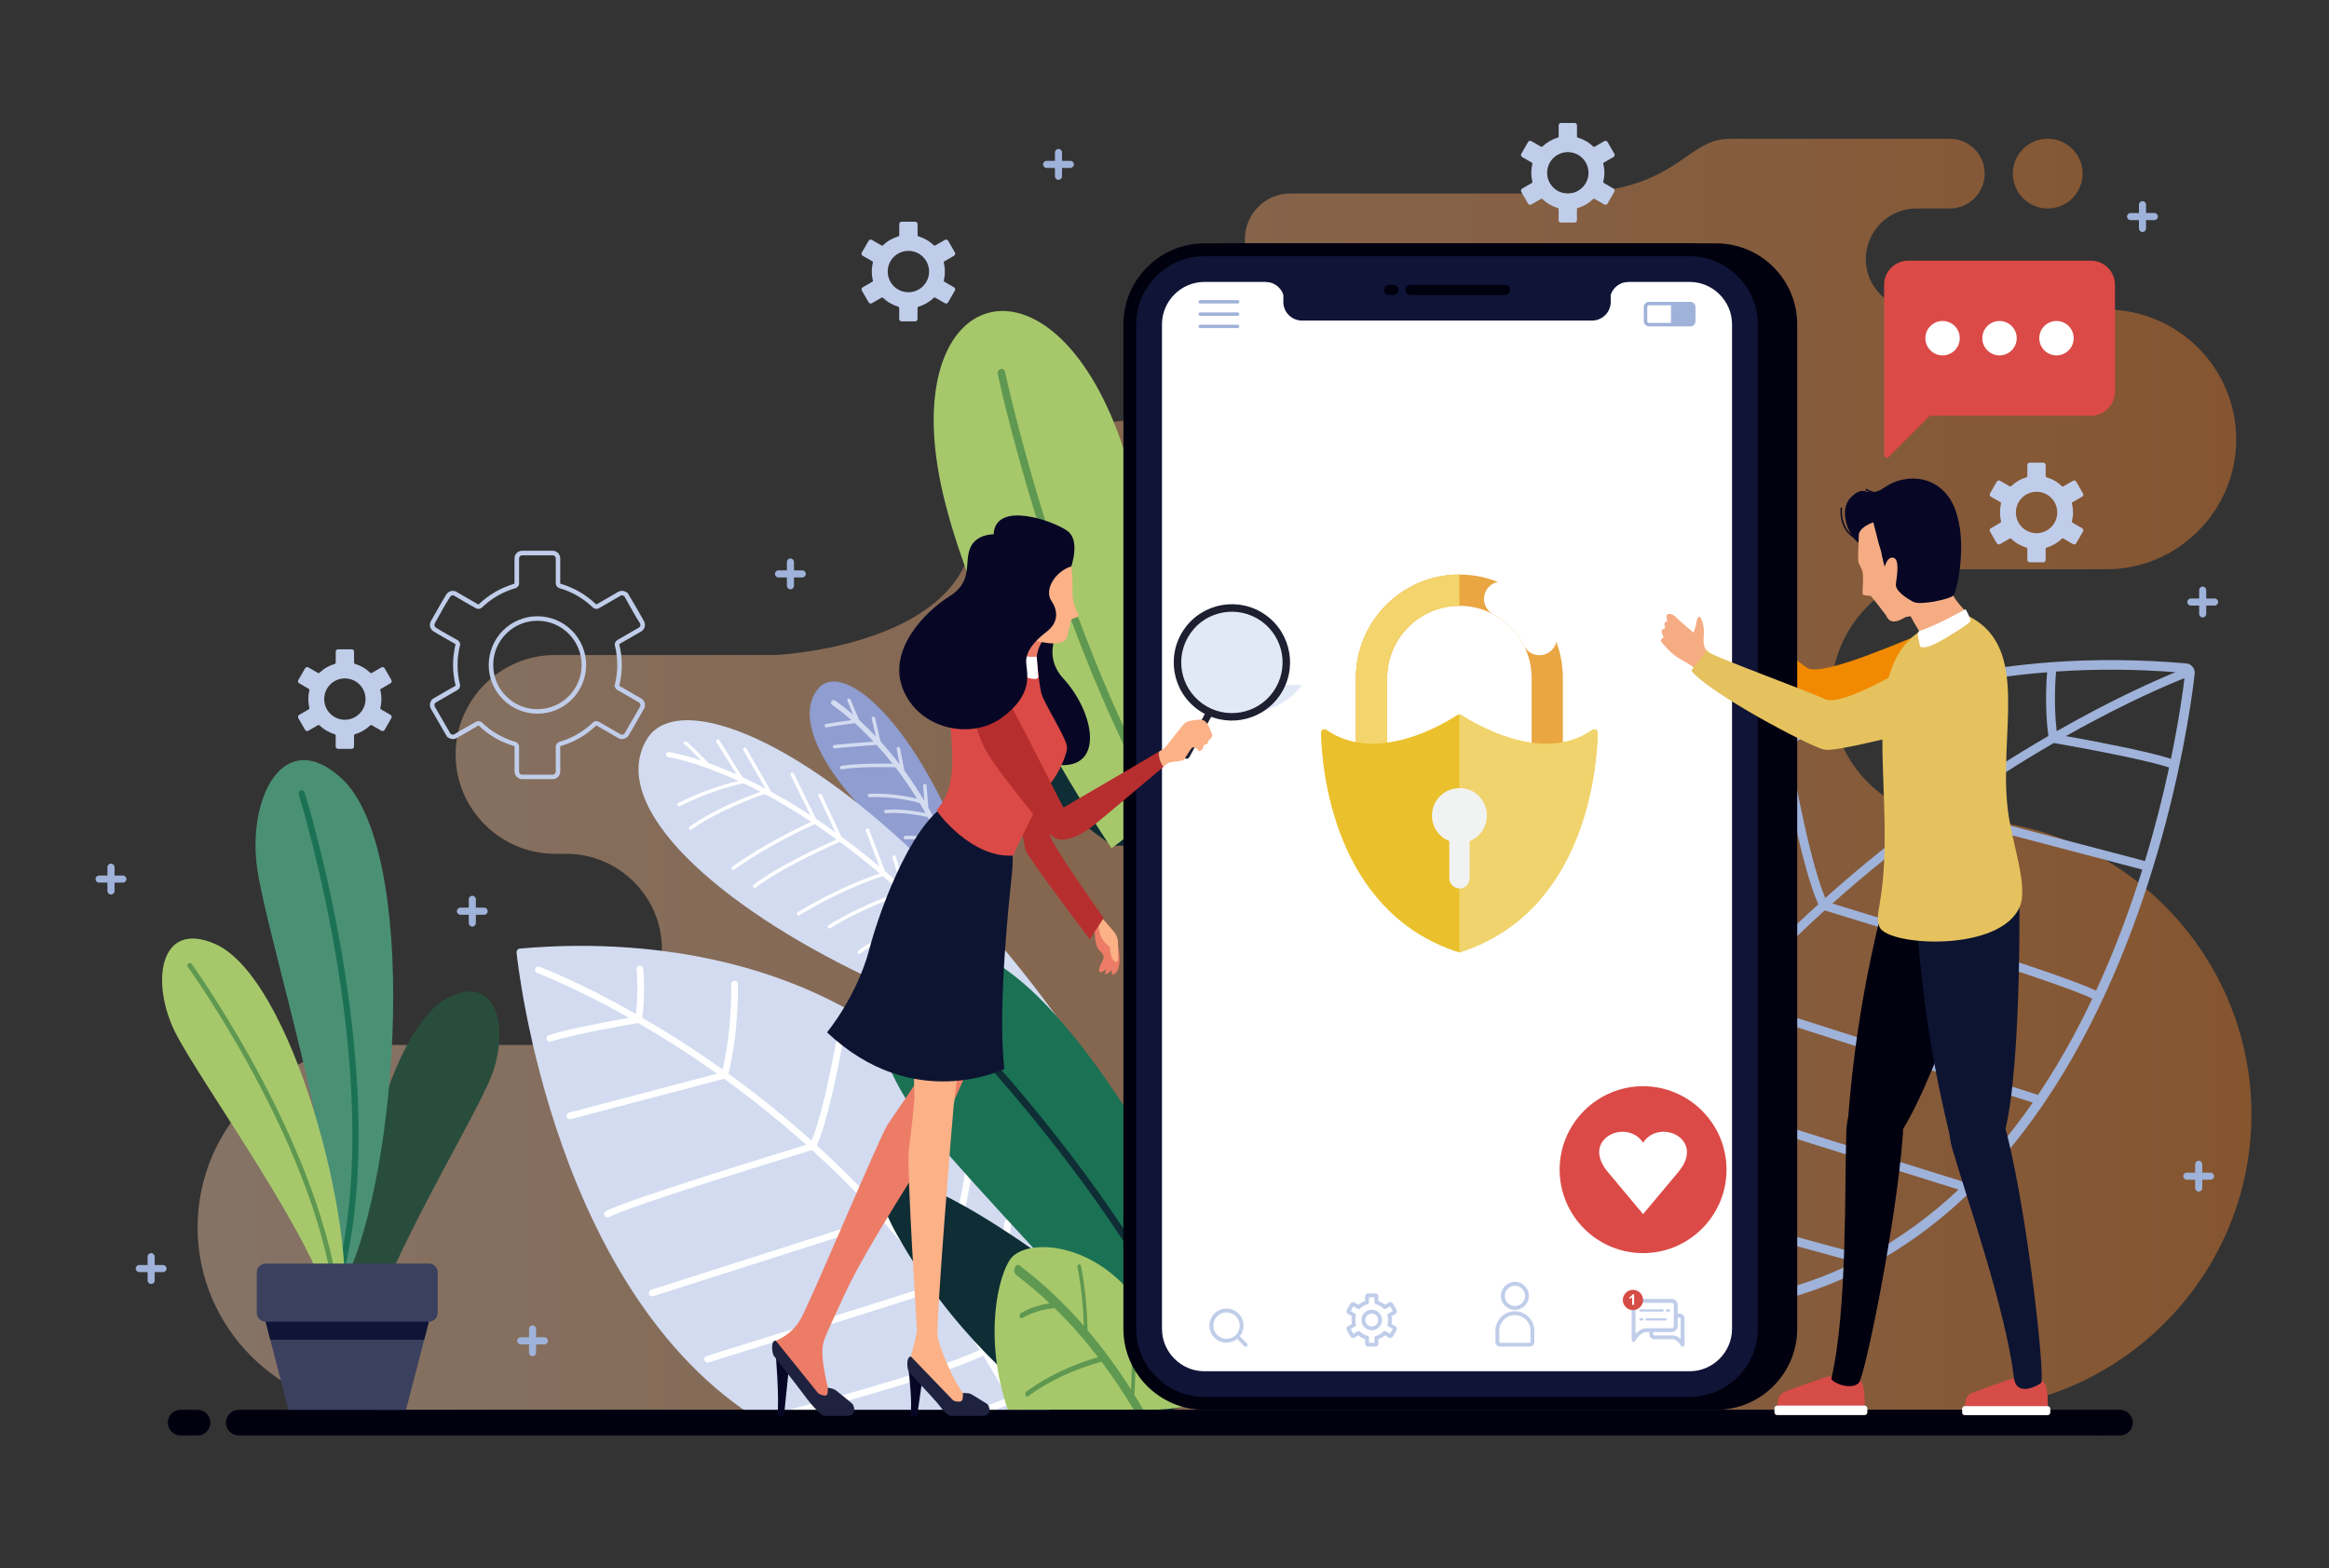 <?xml version="1.0" encoding="utf-8"?>
<!-- Generator: Adobe Illustrator 16.0.0, SVG Export Plug-In . SVG Version: 6.00 Build 0)  -->
<!DOCTYPE svg PUBLIC "-//W3C//DTD SVG 1.1//EN" "http://www.w3.org/Graphics/SVG/1.1/DTD/svg11.dtd">
<svg version="1.1" id="Layer_1" xmlns="http://www.w3.org/2000/svg" xmlns:xlink="http://www.w3.org/1999/xlink" x="0px" y="0px"
	 width="88px" height="59.25px" viewBox="0 0 88 59.25" enable-background="new 0 0 88 59.25" xml:space="preserve">
<rect x="0" y="0" width="88" height="59.25" fill="#333333" stroke="none"/>
<linearGradient id="SVGID_1_" gradientUnits="userSpaceOnUse" x1="7.466" y1="29.253" x2="85.069" y2="29.253">
	<stop  offset="0" style="stop-color:#FFD3B2"/>
	<stop  offset="1" style="stop-color:#FF872B"/>
</linearGradient>
<path opacity="0.4" fill-rule="evenodd" clip-rule="evenodd" fill="url(#SVGID_1_)" d="M21.401,39.481h-6.864h-0.179
	c-3.791,0-6.892,3.101-6.892,6.891l0,0c0,3.791,3.101,6.893,6.892,6.893h20.12h3.465h35.966c6.138,0,11.16-5.022,11.16-11.159
	v-0.001c0-6.138-5.022-11.159-11.16-11.159h0c-2.595,0-4.718-2.123-4.718-4.719l0,0c0-2.595,2.123-4.719,4.718-4.719h5.679
	c2.698,0,4.906-2.207,4.906-4.905l0,0c0-2.698-2.208-4.905-4.906-4.905h-7.181c-1.05,0-1.909-0.859-1.909-1.91l0,0
	c0-1.05,0.859-1.91,1.909-1.91h1.266c0.725,0,1.318-0.594,1.318-1.318l0,0c0-0.725-0.593-1.317-1.318-1.317h-4.744
	c0,0-1.813,0-3.562,0c-1.75,0-1.944,2.066-6.363,2.066c-6.831,0-3.416,0-10.246,0c-0.946,0-1.72,0.774-1.72,1.72l0,0
	c0,0.946,0.774,1.72,1.72,1.72h1.651c1.371,0,2.492,1.122,2.492,2.492l0,0c0,1.371-1.121,2.492-2.492,2.492h-4.971
	c-6.713,0-7.661,1.755-8.837,5.244s-7.282,3.77-7.282,3.77h-8.349c-2.065,0-3.755,1.689-3.755,3.756l0,0
	c0,2.065,1.69,3.756,3.755,3.756h0.43c1.987,0,3.613,1.625,3.613,3.612l0,0C25.014,37.855,23.388,39.481,21.401,39.481
	L21.401,39.481z M77.372,7.877c-0.728,0-1.318-0.591-1.318-1.318s0.59-1.317,1.318-1.317s1.318,0.59,1.318,1.317
	S78.1,7.877,77.372,7.877z"/>
<path fill-rule="evenodd" clip-rule="evenodd" fill="#9FB2D9" d="M57.649,48.719c-0.066-0.904-0.096-1.782-0.093-2.634
	c0.003-0.864,0.042-1.698,0.113-2.502c0.268-3.005,0.998-5.597,2.085-7.812c1.178-2.396,2.773-4.35,4.658-5.904
	c1.746-1.44,3.737-2.538,5.87-3.326c2.288-0.847,4.739-1.338,7.226-1.521c0.839-0.062,1.686-0.088,2.534-0.08
	c0.858,0.008,1.715,0.05,2.565,0.126l0,0c0.097,0.008,0.18,0.055,0.238,0.124c0.058,0.068,0.089,0.159,0.08,0.255l-0.003,0.024
	c-0.035,0.332-0.799,7.43-4.257,13.844c-3.499,6.488-9.741,12.278-20.745,9.729c-0.078-0.019-0.145-0.062-0.192-0.12
	C57.681,48.865,57.653,48.794,57.649,48.719L57.649,48.719L57.649,48.719z M82.539,25.622c-0.412,0.161-2.103,0.849-4.478,2.189
	c0.926,0.165,3.025,0.555,3.967,0.856C82.34,27.16,82.487,26.056,82.539,25.622L82.539,25.622z M81.958,28.997l-0.004-0.002
	c-1.089-0.354-3.927-0.849-4.351-0.923c-1.181,0.684-2.511,1.521-3.924,2.523l7.366,1.936
	C81.438,31.236,81.735,30.032,81.958,28.997L81.958,28.997z M80.947,32.854l-7.622-2.004c-1.314,0.949-2.694,2.041-4.088,3.286
	c1.511,0.46,8.737,2.676,9.962,3.295C79.919,35.87,80.493,34.309,80.947,32.854L80.947,32.854z M79.056,37.732
	c-1.232-0.63-9.208-3.061-10.11-3.335c-1.114,1.011-2.235,2.12-3.336,3.333l11.352,3.623c0.014,0.004,0.027,0.011,0.039,0.019
	c0.488-0.726,0.936-1.473,1.344-2.23C78.596,38.675,78.833,38.205,79.056,37.732L79.056,37.732z M76.806,41.657l-11.443-3.653
	c-0.856,0.959-1.7,1.98-2.518,3.066c1.849,0.626,11.323,3.573,11.352,3.583c0.026,0.007,0.049,0.021,0.068,0.04
	C75.213,43.764,76.056,42.737,76.806,41.657L76.806,41.657z M74.002,44.943c-1.003-0.313-9.871-3.074-11.369-3.59
	c-0.701,0.946-1.382,1.942-2.036,2.988c2.238,1.105,9.762,3.059,9.785,3.064c0.045,0.012,0.081,0.041,0.103,0.078
	C71.791,46.789,72.959,45.925,74.002,44.943L74.002,44.943z M70.103,47.681c-1.206-0.317-7.642-2.034-9.682-3.052
	c-0.417,0.679-0.822,1.378-1.213,2.1c0.859,0.339,4.708,1.816,7.195,2.07c0.071,0.007,0.126,0.057,0.145,0.122
	C67.83,48.645,69.014,48.222,70.103,47.681L70.103,47.681z M65.812,49.061c-2.547-0.398-6.031-1.744-6.764-2.035
	c-0.295,0.556-0.583,1.122-0.861,1.702C61.046,49.368,63.575,49.433,65.812,49.061L65.812,49.061z M57.99,48.361
	c0.258-0.53,0.523-1.051,0.796-1.561c-0.343-0.952-0.599-2.603-0.723-3.528c-0.012,0.113-0.022,0.228-0.032,0.343
	c-0.071,0.792-0.109,1.616-0.112,2.47C57.917,46.818,57.939,47.576,57.99,48.361L57.99,48.361z M58.167,42.408
	c0.075,0.009,0.137,0.07,0.146,0.148c0.001,0.007,0.269,2.43,0.693,3.839c0.378-0.69,0.77-1.361,1.171-2.013
	c-0.135-0.461-0.864-3.045-1.109-5.952C58.666,39.659,58.361,40.983,58.167,42.408L58.167,42.408z M59.259,37.873
	c0.062,0.021,0.108,0.077,0.113,0.146c0.182,2.643,0.798,5.084,1.045,5.979c0.633-1.005,1.292-1.963,1.969-2.876
	c-0.198-0.583-1.344-4.063-1.504-6.648c-0.285,0.466-0.553,0.951-0.801,1.457C59.778,36.549,59.503,37.196,59.259,37.873
	L59.259,37.873z M61.127,34.086c0.045,0.028,0.077,0.078,0.079,0.136c0.09,2.34,1.098,5.58,1.425,6.575
	c0.807-1.068,1.638-2.072,2.482-3.016c-1.508-3.196-1.735-5.8-1.769-6.447C62.528,32.156,61.784,33.073,61.127,34.086L61.127,34.086
	z M63.625,31.057c0.029,0.029,0.048,0.069,0.049,0.114c0,0.009,0.031,2.775,1.683,6.339c1.105-1.216,2.229-2.329,3.346-3.344
	c-0.677-1.522-1.331-5.317-1.417-5.836c-0.93,0.529-1.815,1.134-2.642,1.817C64.293,30.437,63.953,30.739,63.625,31.057
	L63.625,31.057z M67.587,28.161c0.009,0.018,0.016,0.036,0.019,0.055c0.002,0.013,0.667,4.055,1.36,5.713
	c1.411-1.264,2.808-2.371,4.14-3.333c-0.49-1.953-0.479-4.07-0.474-4.411c-0.755,0.197-1.499,0.43-2.225,0.697
	C69.434,27.242,68.49,27.668,67.587,28.161L67.587,28.161z M72.965,26.1c0.003,0.014,0.005,0.029,0.005,0.044
	c0,0.007-0.059,2.194,0.43,4.241c1.438-1.025,2.793-1.88,3.996-2.578c-0.148-1.084-0.064-2.215-0.047-2.408
	C75.864,25.516,74.393,25.746,72.965,26.1L72.965,26.1z M77.686,25.372c0.001,0.01,0,0.019,0,0.027
	c-0.001,0.004-0.106,1.119,0.025,2.226c2.186-1.247,3.828-1.958,4.488-2.228c-0.716-0.056-1.438-0.087-2.161-0.094
	C79.257,25.297,78.472,25.319,77.686,25.372z"/>
<g>
	<path fill-rule="evenodd" clip-rule="evenodd" fill="#8F9DD0" d="M35.825,34.388c-0.313-0.683-0.957-1.745-2.241-2.871
		c-2.181-1.912-3.684-4.297-2.664-5.505c0.982-1.165,4.072,1.547,6.073,7.749l-1.164,0.624L35.825,34.388z"/>
	<path fill-rule="evenodd" clip-rule="evenodd" fill="#D2DBF0" d="M31.441,26.631c-0.045-0.03-0.058-0.091-0.028-0.137
		c0.03-0.045,0.091-0.058,0.136-0.027c0.004,0.002,0.272,0.176,0.688,0.536l-0.219-0.521c-0.014-0.033,0.002-0.072,0.035-0.086
		c0.034-0.015,0.072,0.002,0.085,0.035l0.327,0.773c0.19,0.175,0.402,0.379,0.628,0.618l-0.155-0.662
		c-0.008-0.035,0.014-0.07,0.049-0.079s0.07,0.013,0.079,0.05l0.208,0.887c0.231,0.254,0.473,0.54,0.719,0.86l-0.113-0.58
		c-0.007-0.035,0.016-0.07,0.051-0.077c0.036-0.007,0.07,0.016,0.077,0.053l0.166,0.846c0.251,0.343,0.505,0.72,0.752,1.134
		l-0.047-0.564c-0.003-0.036,0.023-0.067,0.06-0.07c0.036-0.004,0.068,0.023,0.071,0.06l0.07,0.839
		c0.226,0.396,0.445,0.825,0.651,1.285l0.047-0.333c0.005-0.036,0.038-0.061,0.075-0.056c0.035,0.006,0.06,0.038,0.055,0.074
		l-0.076,0.543c0.152,0.355,0.296,0.729,0.43,1.121l0.059-0.331c0.007-0.035,0.041-0.059,0.077-0.052
		c0.035,0.006,0.059,0.04,0.053,0.076l-0.103,0.567c0.063,0.195,0.122,0.395,0.179,0.598l-0.178,0.096
		c-0.057-0.204-0.116-0.403-0.178-0.599c-0.142-0.08-0.485-0.265-0.669-0.282c-0.037-0.003-0.063-0.036-0.06-0.071
		c0.003-0.036,0.035-0.063,0.072-0.06c0.162,0.016,0.421,0.138,0.598,0.231c-0.051-0.152-0.103-0.302-0.156-0.448
		c-0.148-0.064-0.518-0.214-0.816-0.232c-0.036-0.003-0.064-0.034-0.062-0.07c0.002-0.036,0.034-0.063,0.069-0.062
		c0.257,0.016,0.558,0.12,0.747,0.196c-0.113-0.3-0.232-0.586-0.357-0.861c-0.232-0.044-0.973-0.175-1.321-0.137
		c-0.037,0.004-0.069-0.021-0.073-0.059c-0.004-0.036,0.022-0.068,0.058-0.071c0.328-0.036,0.969,0.067,1.27,0.121
		c-0.135-0.292-0.275-0.57-0.419-0.836c-0.229-0.048-0.981-0.195-1.576-0.141c-0.036,0.003-0.068-0.022-0.072-0.059
		c-0.003-0.037,0.023-0.069,0.06-0.072c0.536-0.049,1.193,0.06,1.505,0.121c-0.072-0.13-0.146-0.255-0.219-0.378
		c-0.229-0.064-1.017-0.26-1.892-0.217c-0.036,0.002-0.067-0.026-0.069-0.063c-0.001-0.036,0.026-0.066,0.062-0.068
		c0.767-0.038,1.467,0.104,1.8,0.186c-0.271-0.438-0.549-0.835-0.821-1.189c-0.295-0.006-1.441-0.026-2.018,0.08
		c-0.035,0.006-0.069-0.017-0.076-0.053c-0.006-0.035,0.017-0.07,0.052-0.076c0.534-0.099,1.532-0.092,1.938-0.084
		c-0.207-0.262-0.409-0.499-0.604-0.712c-0.282,0.021-1.327,0.1-1.58,0.134c-0.036,0.005-0.068-0.021-0.074-0.057
		c-0.004-0.035,0.021-0.067,0.056-0.073c0.231-0.031,1.107-0.099,1.484-0.127c-0.257-0.275-0.497-0.508-0.708-0.698
		c-0.265,0.036-0.905,0.126-1.063,0.159c-0.035,0.008-0.071-0.016-0.078-0.051c-0.008-0.035,0.015-0.07,0.05-0.077
		c0.141-0.03,0.658-0.104,0.961-0.146C31.731,26.819,31.444,26.633,31.441,26.631z"/>
</g>
<g>
	<path fill-rule="evenodd" clip-rule="evenodd" fill="#D2DBF0" d="M38.88,41.395c-0.921-1.102-2.804-2.899-6.236-4.544
		c-5.429-2.6-9.706-6.32-8.219-8.896c1.458-2.527,9.416,1.348,16.737,12.21C40.288,40.732,39.532,41.13,38.88,41.395z"/>
	<path fill-rule="evenodd" clip-rule="evenodd" fill="#FFFFFF" d="M39.787,40.254c-0.143,0.006-0.52,0.042-1.001,0.233
		c-0.033,0.014-0.072-0.003-0.085-0.037c-0.013-0.033,0.003-0.071,0.037-0.084c0.421-0.169,0.77-0.221,0.96-0.237
		c-0.129-0.179-0.257-0.354-0.385-0.527c-0.228,0.017-0.961,0.07-1.234,0.111c-0.036,0.006-0.069-0.02-0.074-0.056
		c-0.006-0.035,0.019-0.069,0.055-0.073c0.251-0.039,0.873-0.086,1.161-0.106c-0.241-0.323-0.48-0.636-0.719-0.938
		c-0.219,0.024-0.899,0.107-1.643,0.28c-0.035,0.008-0.07-0.015-0.079-0.05s0.014-0.07,0.049-0.079
		c0.674-0.155,1.297-0.239,1.577-0.272c-0.241-0.305-0.48-0.601-0.72-0.887c-0.3,0.033-1.277,0.152-2.346,0.399
		c-0.035,0.007-0.07-0.015-0.079-0.05s0.014-0.07,0.049-0.079c0.988-0.228,1.897-0.347,2.274-0.392
		c-0.314-0.374-0.625-0.731-0.934-1.075c-0.316,0.016-1.625,0.104-2.576,0.509c-0.033,0.015-0.072,0-0.086-0.033
		c-0.015-0.033,0.001-0.072,0.034-0.087c0.886-0.378,2.071-0.486,2.516-0.514c-0.38-0.42-0.755-0.815-1.125-1.189
		c-0.427,0.063-2.143,0.356-2.898,1.004c-0.027,0.023-0.068,0.021-0.093-0.008c-0.023-0.027-0.02-0.069,0.007-0.092
		c0.733-0.629,2.316-0.931,2.869-1.021c-0.393-0.394-0.78-0.765-1.159-1.11c-0.306,0.1-1.588,0.54-2.764,1.275
		c-0.031,0.019-0.071,0.01-0.09-0.021c-0.019-0.03-0.01-0.07,0.021-0.09c1.113-0.696,2.32-1.131,2.723-1.266
		c-0.225-0.205-0.447-0.4-0.666-0.588c-0.294,0.089-1.544,0.5-3.159,1.477c-0.031,0.019-0.071,0.009-0.09-0.022
		c-0.019-0.03-0.009-0.071,0.022-0.09c1.506-0.91,2.702-1.334,3.108-1.465c-0.521-0.441-1.025-0.84-1.51-1.198
		c-0.368,0.161-2.229,0.991-3.179,1.729c-0.029,0.022-0.07,0.017-0.092-0.013c-0.022-0.028-0.017-0.069,0.011-0.092
		c0.913-0.708,2.643-1.495,3.137-1.713c-0.283-0.207-0.559-0.4-0.828-0.58c-0.315,0.141-1.755,0.804-3.04,1.718
		c-0.029,0.021-0.07,0.015-0.092-0.015c-0.021-0.029-0.014-0.07,0.015-0.092c1.211-0.862,2.558-1.502,2.988-1.697
		c-0.629-0.416-1.217-0.763-1.757-1.051c-0.314,0.105-1.731,0.604-2.762,1.338c-0.029,0.021-0.07,0.015-0.091-0.016
		c-0.021-0.029-0.014-0.07,0.016-0.091c0.947-0.675,2.212-1.152,2.679-1.315c-0.223-0.117-0.437-0.223-0.642-0.32
		c-0.257,0.051-1.21,0.266-2.413,0.86c-0.032,0.016-0.072,0.003-0.088-0.03c-0.016-0.032-0.003-0.071,0.029-0.087
		c1.027-0.509,1.877-0.742,2.275-0.834c-1.648-0.758-2.642-0.896-2.65-0.898c-0.054-0.009-0.09-0.059-0.082-0.112
		s0.058-0.092,0.112-0.083c0.005,0.002,0.443,0.063,1.215,0.322c-0.228-0.238-0.549-0.565-0.629-0.604
		c-0.033-0.017-0.046-0.056-0.03-0.087c0.016-0.032,0.055-0.047,0.087-0.03c0.125,0.061,0.659,0.621,0.842,0.815
		c0.314,0.113,0.672,0.256,1.072,0.435l-0.765-1.222c-0.019-0.03-0.01-0.071,0.021-0.09c0.031-0.021,0.071-0.01,0.09,0.02
		l0.87,1.392c0.274,0.127,0.566,0.271,0.873,0.435l-0.837-1.454c-0.019-0.031-0.007-0.071,0.024-0.09s0.071-0.007,0.089,0.024
		l0.943,1.638c0.461,0.252,0.955,0.544,1.477,0.884l-0.749-1.518c-0.017-0.032-0.003-0.072,0.029-0.089
		c0.032-0.016,0.072-0.002,0.088,0.03l0.85,1.721c0.239,0.159,0.483,0.328,0.732,0.508l-0.643-1.371
		c-0.016-0.033-0.002-0.073,0.031-0.088c0.033-0.016,0.072-0.002,0.087,0.031l0.745,1.587c0.463,0.342,0.944,0.717,1.44,1.132
		l-0.514-1.349c-0.013-0.034,0.004-0.072,0.038-0.085c0.034-0.014,0.072,0.004,0.085,0.037l0.598,1.572
		c0.197,0.167,0.396,0.342,0.597,0.521l-0.314-1.037c-0.01-0.035,0.009-0.071,0.044-0.082c0.034-0.011,0.071,0.009,0.081,0.044
		l0.378,1.246c0.374,0.341,0.756,0.704,1.143,1.092l-0.312-1.161c-0.009-0.035,0.012-0.071,0.047-0.08
		c0.035-0.01,0.071,0.011,0.08,0.046l0.37,1.38c0.339,0.344,0.684,0.707,1.032,1.087l-0.229-1.035
		c-0.008-0.035,0.014-0.07,0.049-0.078c0.036-0.008,0.07,0.015,0.079,0.05l0.278,1.261c0.304,0.337,0.611,0.688,0.92,1.056
		L37.59,36.28c-0.003-0.035,0.023-0.068,0.059-0.072s0.068,0.022,0.072,0.06l0.114,1.137c0.224,0.269,0.448,0.545,0.675,0.829
		l0.026-0.816c0.001-0.035,0.032-0.063,0.068-0.063s0.064,0.031,0.063,0.067l-0.031,0.972c0.208,0.265,0.417,0.535,0.626,0.813
		l0.046-0.529c0.003-0.037,0.035-0.063,0.071-0.06c0.036,0.003,0.063,0.034,0.06,0.07l-0.059,0.676
		c0.157,0.21,0.314,0.425,0.471,0.643l0.176-0.448c0.013-0.034,0.051-0.051,0.085-0.037c0.034,0.014,0.05,0.052,0.037,0.085
		l-0.207,0.525c0.128,0.18,0.257,0.36,0.385,0.545c-0.058,0.033-0.115,0.065-0.172,0.097C40.032,40.598,39.909,40.425,39.787,40.254
		z"/>
</g>
<g>
	<path fill-rule="evenodd" clip-rule="evenodd" fill="#D2DBF0" d="M39.864,53.932c0.042-1.107,0.016-2.156-0.072-3.147
		c-0.451-5.052-2.515-8.656-5.439-11.07c-2.921-2.41-6.698-3.629-10.582-3.913c-1.376-0.102-2.764-0.085-4.129,0.037
		c-0.075,0.006-0.131,0.073-0.124,0.148c0,0.004,0,0.008,0.001,0.012c0.031,0.293,1.396,13.282,9.639,17.934H39.864z"/>
	<path fill-rule="evenodd" clip-rule="evenodd" fill="#FFFFFF" d="M20.386,36.527c-0.065-0.025-0.139,0.008-0.165,0.074
		c-0.025,0.065,0.008,0.139,0.074,0.163c0.012,0.005,1.399,0.52,3.472,1.689c-0.71,0.126-2.33,0.427-3.033,0.656
		c-0.066,0.021-0.103,0.094-0.081,0.161c0.021,0.065,0.093,0.103,0.16,0.081c0.826-0.269,2.979-0.646,3.301-0.7
		c0.896,0.518,1.905,1.153,2.978,1.914L21.5,42.037c-0.068,0.018-0.109,0.088-0.09,0.156c0.017,0.067,0.087,0.107,0.155,0.09
		l5.796-1.524c0.997,0.721,2.044,1.55,3.102,2.494c-1.151,0.351-6.665,2.041-7.568,2.505c-0.062,0.031-0.087,0.107-0.055,0.17
		c0.032,0.063,0.108,0.087,0.17,0.056c0.932-0.478,6.988-2.323,7.673-2.532c0.845,0.768,1.695,1.608,2.531,2.529l-8.613,2.749
		c-0.067,0.022-0.104,0.093-0.083,0.16s0.094,0.104,0.16,0.083l8.723-2.785c0.65,0.728,1.29,1.503,1.911,2.327
		c-1.403,0.475-8.592,2.712-8.613,2.718c-0.067,0.021-0.105,0.092-0.084,0.159c0.021,0.066,0.092,0.104,0.159,0.084
		c0.022-0.007,7.494-2.331,8.698-2.746c0.532,0.718,1.048,1.474,1.544,2.268c-1.698,0.839-7.407,2.319-7.424,2.324
		c-0.068,0.019-0.109,0.088-0.092,0.156c0.018,0.067,0.087,0.108,0.156,0.092c0.017-0.005,5.787-1.503,7.495-2.354
		c0.316,0.515,0.624,1.045,0.92,1.593c-0.431,0.17-1.851,0.718-3.31,1.124h0.893c1.185-0.371,2.215-0.771,2.538-0.898
		c0.157,0.295,0.311,0.594,0.462,0.898h0.284c-0.178-0.363-0.361-0.719-0.548-1.068c0.375-1.043,0.611-3.187,0.612-3.192
		c0.008-0.07-0.042-0.134-0.112-0.142c-0.07-0.008-0.133,0.043-0.141,0.113c-0.001,0.006-0.204,1.844-0.526,2.912
		c-0.287-0.523-0.583-1.032-0.889-1.526c0.107-0.366,0.706-2.487,0.865-4.81c0.005-0.071-0.048-0.131-0.118-0.137
		c-0.07-0.005-0.131,0.048-0.136,0.117c-0.138,2.006-0.606,3.858-0.793,4.537c-0.481-0.762-0.98-1.488-1.494-2.181
		c0.154-0.458,1.075-3.25,1.15-5.228c0.002-0.071-0.052-0.129-0.123-0.133c-0.07-0.002-0.13,0.053-0.133,0.123
		c-0.068,1.775-0.833,4.233-1.081,4.988c-0.612-0.811-1.243-1.571-1.883-2.288c1.322-2.802,1.347-5.004,1.347-5.01
		c0.001-0.07-0.054-0.128-0.125-0.13s-0.129,0.054-0.13,0.125c0,0.006-0.024,2.105-1.277,4.809
		c-0.838-0.922-1.691-1.766-2.539-2.536c0.551-1.24,1.082-4.465,1.083-4.475c0.012-0.069-0.035-0.134-0.104-0.146
		c-0.07-0.011-0.134,0.035-0.146,0.105c-0.001,0.009-0.507,3.076-1.032,4.334c-1.071-0.959-2.131-1.799-3.141-2.529
		c0.405-1.614,0.358-3.378,0.358-3.384c-0.002-0.07-0.06-0.126-0.13-0.124c-0.071,0.001-0.126,0.06-0.124,0.13
		c0,0.004,0.043,1.666-0.327,3.218c-1.091-0.777-2.119-1.426-3.032-1.955c0.124-0.903,0.034-1.848,0.034-1.85
		c-0.006-0.071-0.068-0.122-0.138-0.116s-0.122,0.068-0.115,0.139c0,0.003,0.08,0.85-0.02,1.688
		C21.861,37.074,20.397,36.531,20.386,36.527z"/>
</g>
<g>
	<path fill-rule="evenodd" clip-rule="evenodd" fill="#0E2D34" d="M42.038,31.951c-1.789-1.229-4.158-3.294-5.925-6.445
		c-2.504-4.464,4.997,0.188,10.434,5.402l-3.542,1.043H42.038z"/>
	<g>
		<path fill-rule="evenodd" clip-rule="evenodd" fill="#1B7154" d="M34.8,42.358c1.164,1.566,4.349,4.837,7.394,8.262l3.608,2.176
			l1.166-2.237c-1.958-4.821-4.806-9.904-7.568-12.723C34.553,32.892,30.715,36.861,34.8,42.358z"/>
		<path fill-rule="evenodd" clip-rule="evenodd" fill="#0E2D34" d="M45.859,52.686c-3.225-7.875-10.642-15.079-10.669-15.106
			c-0.053-0.051-0.135-0.047-0.183,0.011c-0.048,0.057-0.044,0.145,0.009,0.195c0.026,0.027,7.324,7.115,10.55,14.869l0.235,0.142
			L45.859,52.686z"/>
	</g>
	<path fill-rule="evenodd" clip-rule="evenodd" fill="#0E2D34" d="M40.662,54.005c-2.046-1.404-4.757-3.77-6.779-7.374
		c-2.866-5.107,5.718,0.216,11.938,6.18l-4.053,1.194H40.662z"/>
	<g>
		<path fill-rule="evenodd" clip-rule="evenodd" fill="#A6C86B" d="M42.232,16.325c0.72,1.911,1.813,6.409,3.104,11.062
			c-0.555,1.904-1.753,3.542-3.34,4.66c-2.887-4.371-5.429-9.404-6.362-13.374C33.808,10.903,39.49,9.053,42.232,16.325z"/>
		<path fill-rule="evenodd" clip-rule="evenodd" fill="#5F9850" d="M43.666,30.51c-4.068-7.381-5.959-16.344-5.968-16.381
			c-0.018-0.084,0.031-0.168,0.108-0.187c0.077-0.021,0.155,0.032,0.173,0.116c0.008,0.037,1.878,8.897,5.883,16.206
			C43.799,30.348,43.733,30.43,43.666,30.51z"/>
	</g>
	<g>
		<path fill-rule="evenodd" clip-rule="evenodd" fill="#A6C86B" d="M44.752,53.146c-0.292-1.065-0.748-2.331-1.454-3.508
			c-1.652-2.754-4.465-2.896-5.1-2.095c-0.457,0.574-1.068,2.947-0.117,5.721h5.378C43.9,53.265,44.332,53.224,44.752,53.146z"/>
		<path fill-rule="evenodd" clip-rule="evenodd" fill="#5F9850" d="M43.199,53.265c-0.107-0.187-0.219-0.373-0.335-0.562
			c0.026-0.501,0.088-1.909-0.02-2.672c-0.008-0.054-0.044-0.089-0.081-0.078c-0.037,0.012-0.061,0.066-0.053,0.119
			c0.094,0.66,0.055,1.834,0.026,2.428c-0.471-0.746-1.017-1.506-1.643-2.242c-0.028-1.442-0.25-2.422-0.25-2.425
			c-0.011-0.054-0.05-0.082-0.086-0.065c-0.036,0.018-0.056,0.075-0.044,0.129c0.001,0.002,0.199,0.882,0.239,2.198
			c-0.706-0.812-1.512-1.589-2.429-2.282c-0.067-0.051-0.149-0.011-0.184,0.089c-0.034,0.1-0.007,0.222,0.06,0.272
			c0.446,0.338,0.866,0.695,1.26,1.067c-0.28,0.042-0.702,0.142-1.093,0.374c-0.035,0.021-0.052,0.08-0.038,0.131
			c0.014,0.053,0.054,0.078,0.089,0.057c0.472-0.28,0.989-0.358,1.229-0.382c0.61,0.595,1.158,1.223,1.646,1.857
			c-0.482,0.134-1.656,0.517-2.715,1.301c-0.033,0.024-0.047,0.086-0.03,0.136s0.058,0.07,0.092,0.044
			c1.131-0.837,2.399-1.21,2.783-1.31c0.456,0.606,0.86,1.219,1.215,1.815H43.199z"/>
	</g>
</g>
<g>
	<path fill-rule="evenodd" clip-rule="evenodd" fill="#F18A00" d="M73.109,26.221c-1.719,0.259-4.705,0.617-5.075,0.489
		c-0.502-0.176-3.331-3.11-3.577-3.871c0,0-0.023-0.085,0.078-0.1c0.1-0.016,0.452,0.029,0.562-0.102
		c0.109-0.128,0.188-0.024,0.266,0.141c0.078,0.164,2.337,2.074,2.924,2.455c0.587,0.379,4.05-1.216,4.505-1.354
		C74.896,23.237,75.653,25.839,73.109,26.221z"/>
	<path fill-rule="evenodd" clip-rule="evenodd" fill="#00000F" d="M46.51,9.195h18.341c1.681,0,3.056,1.375,3.056,3.057v37.956
		c0,1.681-1.375,3.057-3.056,3.057H46.51c-1.682,0-3.057-1.376-3.057-3.057V12.252C43.453,10.57,44.829,9.195,46.51,9.195z"/>
	<path fill-rule="evenodd" clip-rule="evenodd" fill="#00000F" d="M45.504,9.195h18.341c1.682,0,3.057,1.375,3.057,3.057v37.956
		c0,1.681-1.375,3.057-3.057,3.057H45.504c-1.681,0-3.057-1.376-3.057-3.057V12.252C42.448,10.57,43.823,9.195,45.504,9.195z"/>
	<path fill-rule="evenodd" clip-rule="evenodd" fill="#101537" d="M45.504,9.681c-1.413,0-2.571,1.159-2.571,2.571v37.956
		c0,1.412,1.158,2.57,2.571,2.57h18.341c1.413,0,2.57-1.158,2.57-2.57V12.252c0-1.412-1.158-2.571-2.57-2.571H45.504z"/>
	<path fill-rule="evenodd" clip-rule="evenodd" fill="#FFFFFF" d="M45.504,10.652c-0.876,0-1.599,0.723-1.599,1.6v37.956
		c0,0.876,0.723,1.6,1.599,1.6h18.341c0.876,0,1.599-0.724,1.599-1.6V12.252c0-0.877-0.722-1.6-1.599-1.6H45.504z"/>
	<path fill-rule="evenodd" clip-rule="evenodd" fill="#101537" d="M54.675,12.111h-5.482c-0.387,0-0.703-0.316-0.703-0.703v-0.27
		c-0.092-0.281-0.357-0.486-0.668-0.486l0.668-0.244v-0.254h6.185h6.185v0.254l0.668,0.244c-0.311,0-0.576,0.205-0.668,0.486v0.27
		c0,0.387-0.316,0.703-0.703,0.703H54.675z"/>
	<path fill-rule="evenodd" clip-rule="evenodd" fill="#00000F" d="M53.294,11.146c-0.107,0-0.193-0.086-0.193-0.193
		c0-0.106,0.086-0.192,0.193-0.192h3.57c0.107,0,0.193,0.086,0.193,0.192c0,0.107-0.086,0.193-0.193,0.193H53.294L53.294,11.146z
		 M52.65,10.76c0.106,0,0.192,0.086,0.192,0.192c0,0.107-0.086,0.193-0.192,0.193h-0.165c-0.106,0-0.192-0.086-0.192-0.193
		c0-0.106,0.086-0.192,0.192-0.192H52.65z"/>
	<g>
		<g>
			<path fill-rule="evenodd" clip-rule="evenodd" fill="#C0CDEA" d="M63.163,49.076h-1.285c-0.063,0-0.119,0.026-0.16,0.066l0,0.001
				c-0.042,0.041-0.067,0.098-0.067,0.161v1.313c-0.001,0.038,0.004,0.059,0.047,0.073c0.068,0.03,0.07,0.006,0.092-0.036
				l0.002-0.005c0.02-0.033,0.095-0.158,0.211-0.243c0.061-0.046,0.135-0.079,0.215-0.079h0.1v0.084c0,0.052,0.021,0.1,0.055,0.133
				c0.033,0.034,0.081,0.055,0.132,0.055h0.702c0.056,0,0.106,0.023,0.149,0.055c0.079,0.059,0.132,0.142,0.149,0.171l0.003,0.007
				c0.021,0.043,0.039,0.061,0.095,0.036c0.043-0.019,0.046-0.036,0.044-0.071c0.009-0.318,0-0.659,0-0.977
				c0-0.052-0.021-0.1-0.055-0.133c-0.034-0.033-0.081-0.055-0.132-0.055h-0.07v-0.328c0-0.063-0.026-0.12-0.067-0.161
				S63.226,49.076,63.163,49.076L63.163,49.076z M62.058,49.892h-0.077c-0.024,0-0.043-0.019-0.043-0.044
				c0-0.023,0.02-0.043,0.043-0.043h0.077c0.024,0,0.044,0.02,0.044,0.043C62.102,49.873,62.083,49.892,62.058,49.892L62.058,49.892
				z M62.224,49.805h0.71c0.024,0,0.044,0.02,0.044,0.043c0,0.025-0.02,0.044-0.044,0.044h-0.71c-0.024,0-0.044-0.019-0.044-0.044
				C62.18,49.824,62.2,49.805,62.224,49.805L62.224,49.805z M62.982,49.467h0.077c0.024,0,0.043,0.019,0.043,0.044
				c0,0.023-0.019,0.044-0.043,0.044h-0.077c-0.024,0-0.043-0.021-0.043-0.044C62.939,49.485,62.958,49.467,62.982,49.467
				L62.982,49.467z M62.817,49.555h-0.836c-0.024,0-0.043-0.021-0.043-0.044c0-0.025,0.02-0.044,0.043-0.044h0.836
				c0.024,0,0.043,0.019,0.043,0.044C62.86,49.534,62.841,49.555,62.817,49.555L62.817,49.555z M62.464,50.328h0.699
				c0.063,0,0.12-0.026,0.161-0.067c0.041-0.04,0.067-0.097,0.067-0.16v-0.322h0.07c0.012,0,0.022,0.005,0.03,0.013
				c0.007,0.008,0.012,0.018,0.012,0.029v0.768c-0.019-0.018-0.038-0.035-0.06-0.051c-0.065-0.047-0.144-0.083-0.235-0.083h-0.702
				c-0.011,0-0.022-0.005-0.029-0.013c-0.008-0.007-0.013-0.018-0.013-0.029V50.328L62.464,50.328z M61.878,49.223h1.285
				c0.022,0,0.043,0.01,0.058,0.024s0.024,0.034,0.024,0.058v0.4v0.396c0,0.022-0.009,0.043-0.024,0.059
				c-0.015,0.015-0.035,0.022-0.058,0.022h-0.772h-0.173c-0.117,0-0.218,0.046-0.302,0.108c-0.046,0.033-0.086,0.071-0.12,0.109
				v-1.095c0-0.023,0.009-0.043,0.024-0.058C61.835,49.231,61.855,49.223,61.878,49.223z"/>
			<path fill-rule="evenodd" clip-rule="evenodd" fill="#C0CDEA" d="M57.24,48.431c-0.146,0-0.278,0.06-0.375,0.155
				c-0.096,0.096-0.155,0.228-0.155,0.374s0.059,0.278,0.155,0.374l0.004,0.005c0.096,0.093,0.227,0.151,0.37,0.151
				c0.146,0,0.278-0.061,0.374-0.156l0,0c0.096-0.097,0.155-0.228,0.155-0.374s-0.06-0.278-0.155-0.374S57.386,48.431,57.24,48.431
				L57.24,48.431z M56.651,50.327v-0.003v-0.002v-0.046c0-0.16,0.065-0.306,0.17-0.413l0.003-0.003
				c0.107-0.106,0.254-0.173,0.416-0.173c0.162,0,0.309,0.066,0.416,0.173c0.107,0.107,0.173,0.254,0.173,0.416v0.046v0.004v0.001
				v0.375c0,0.009-0.003,0.017-0.008,0.022H57.82c-0.005,0.006-0.013,0.01-0.021,0.01h-1.117c-0.008,0-0.016-0.004-0.021-0.01
				c-0.006-0.006-0.009-0.014-0.009-0.022V50.327L56.651,50.327z M56.505,50.324v0.003v0.375c0,0.05,0.021,0.093,0.052,0.125h0
				c0.031,0.032,0.076,0.052,0.124,0.052h1.117c0.048,0,0.092-0.02,0.124-0.052h0c0.032-0.032,0.052-0.075,0.052-0.125v-0.375
				l-0.001-0.003l0.001-0.002v-0.046c0-0.202-0.083-0.386-0.216-0.52c-0.133-0.133-0.317-0.216-0.519-0.216
				s-0.386,0.083-0.519,0.216l-0.004,0.005c-0.13,0.133-0.212,0.314-0.212,0.515v0.046V50.324L56.505,50.324z M56.969,48.689
				c0.07-0.07,0.166-0.113,0.271-0.113s0.202,0.043,0.271,0.113c0.069,0.068,0.113,0.164,0.113,0.271s-0.043,0.202-0.112,0.271
				l0,0.001c-0.069,0.069-0.165,0.111-0.271,0.111c-0.104,0-0.199-0.041-0.268-0.108l-0.003-0.004
				c-0.069-0.068-0.112-0.164-0.112-0.271C56.856,48.854,56.899,48.758,56.969,48.689z"/>
			<path fill-rule="evenodd" clip-rule="evenodd" fill="#C0CDEA" d="M51.58,49.151c-0.046,0.017-0.091,0.036-0.132,0.062
				c-0.042,0.023-0.083,0.053-0.119,0.084l-0.15-0.086l-0.007-0.004c-0.025-0.013-0.053-0.015-0.078-0.009
				c-0.027,0.009-0.052,0.026-0.068,0.053l-0.136,0.237c-0.016,0.027-0.019,0.058-0.012,0.085c0.007,0.028,0.025,0.053,0.052,0.067
				l0.15,0.088c-0.003,0.014-0.005,0.028-0.008,0.044c-0.004,0.032-0.007,0.067-0.007,0.101c0,0.032,0.002,0.066,0.007,0.102
				c0.002,0.014,0.004,0.029,0.008,0.044l-0.15,0.086c-0.027,0.016-0.045,0.04-0.052,0.068c-0.007,0.027-0.004,0.058,0.011,0.085
				l0.137,0.236c0.016,0.027,0.041,0.045,0.068,0.053c0.028,0.008,0.058,0.004,0.085-0.012l0.15-0.086
				c0.036,0.032,0.076,0.06,0.119,0.084c0.042,0.025,0.086,0.045,0.132,0.061v0.174c0,0.03,0.012,0.059,0.033,0.078
				c0.02,0.021,0.048,0.033,0.079,0.033h0.274c0.031,0,0.059-0.013,0.079-0.032l0.006-0.007c0.017-0.02,0.027-0.046,0.027-0.072
				v-0.174c0.046-0.016,0.09-0.035,0.132-0.061c0.042-0.024,0.083-0.052,0.119-0.084l0.15,0.086l0.006,0.004
				c0.025,0.012,0.053,0.015,0.078,0.008c0.028-0.008,0.053-0.025,0.068-0.053l0.137-0.236c0.016-0.027,0.019-0.058,0.011-0.085
				c-0.007-0.028-0.025-0.053-0.052-0.068l-0.15-0.086c0.003-0.015,0.005-0.03,0.007-0.044c0.004-0.035,0.007-0.069,0.007-0.102
				c0-0.033-0.003-0.068-0.007-0.102c-0.002-0.015-0.004-0.029-0.007-0.043l0.15-0.088c0.026-0.015,0.044-0.039,0.052-0.067
				c0.007-0.027,0.004-0.058-0.011-0.085l-0.137-0.237c-0.016-0.026-0.041-0.044-0.068-0.052c-0.027-0.008-0.058-0.004-0.084,0.012
				l-0.15,0.086c-0.037-0.031-0.077-0.061-0.119-0.084c-0.042-0.025-0.086-0.045-0.132-0.062v-0.173
				c0-0.031-0.013-0.059-0.033-0.079c-0.02-0.02-0.048-0.033-0.079-0.033h-0.274c-0.031,0-0.059,0.014-0.079,0.032l-0.006,0.008
				c-0.017,0.02-0.026,0.045-0.026,0.072V49.151L51.58,49.151z M51.521,49.339c0.045-0.027,0.095-0.048,0.146-0.062
				c0.034-0.007,0.059-0.037,0.059-0.071v-0.193h0.207v0.193c0,0.031,0.021,0.062,0.054,0.069c0.054,0.015,0.104,0.035,0.151,0.063
				c0.047,0.026,0.09,0.06,0.129,0.098c0.022,0.024,0.06,0.03,0.089,0.014l0.167-0.097l0.104,0.179l-0.163,0.094
				c-0.03,0.016-0.047,0.051-0.038,0.085c0.008,0.027,0.013,0.054,0.016,0.08c0.003,0.025,0.005,0.053,0.005,0.082
				s-0.002,0.057-0.005,0.082s-0.009,0.054-0.016,0.08l0,0c-0.008,0.031,0.005,0.065,0.034,0.082l0.167,0.096l-0.104,0.18
				l-0.167-0.096c-0.028-0.018-0.064-0.014-0.088,0.011c-0.039,0.039-0.083,0.072-0.13,0.101c-0.045,0.025-0.094,0.047-0.146,0.061
				c-0.034,0.007-0.059,0.036-0.059,0.072v0.193h-0.207v-0.193c0-0.033-0.022-0.063-0.054-0.071
				c-0.054-0.014-0.104-0.035-0.151-0.062c-0.047-0.028-0.09-0.061-0.128-0.099c-0.023-0.024-0.06-0.03-0.089-0.013l-0.168,0.096
				l-0.103-0.18l0.161-0.093c0.032-0.015,0.05-0.05,0.041-0.085c-0.008-0.026-0.013-0.055-0.017-0.08
				c-0.004-0.025-0.005-0.053-0.005-0.082s0.001-0.057,0.005-0.082c0.003-0.026,0.009-0.053,0.017-0.081h0
				c0.008-0.03-0.005-0.064-0.034-0.08l-0.167-0.098l0.103-0.179l0.168,0.097c0.028,0.016,0.064,0.012,0.088-0.012
				C51.429,49.399,51.473,49.365,51.521,49.339L51.521,49.339z M51.829,49.483c0.105,0,0.201,0.042,0.271,0.11l0.004,0.004
				c0.07,0.07,0.114,0.168,0.114,0.275s-0.044,0.204-0.114,0.274l0,0.001c-0.071,0.069-0.168,0.113-0.275,0.113
				c-0.107,0-0.205-0.044-0.275-0.114s-0.114-0.167-0.114-0.274s0.044-0.205,0.114-0.275S51.722,49.483,51.829,49.483L51.829,49.483
				z M51.657,49.701c0.044-0.045,0.105-0.071,0.172-0.071c0.066,0,0.126,0.024,0.169,0.067l0.003,0.004
				c0.044,0.043,0.071,0.104,0.071,0.172c0,0.067-0.027,0.128-0.071,0.171l0,0.001c-0.044,0.044-0.104,0.072-0.172,0.072
				c-0.067,0-0.128-0.028-0.172-0.073c-0.044-0.043-0.071-0.104-0.071-0.171C51.585,49.805,51.612,49.744,51.657,49.701z"/>
			<path fill-rule="evenodd" clip-rule="evenodd" fill="#C0CDEA" d="M45.886,49.628c-0.126,0.126-0.189,0.292-0.189,0.456
				c0,0.165,0.063,0.33,0.189,0.456l0.004,0.004c0.125,0.123,0.288,0.185,0.452,0.185c0.142,0,0.285-0.047,0.402-0.141l0.269,0.271
				c0.029,0.028,0.075,0.028,0.104,0c0.028-0.028,0.028-0.075,0-0.104l-0.27-0.269c0.093-0.117,0.14-0.259,0.14-0.401
				c0-0.164-0.063-0.33-0.189-0.456c-0.125-0.126-0.291-0.189-0.456-0.189S46.012,49.502,45.886,49.628L45.886,49.628L45.886,49.628
				z M46.697,50.436l-0.001,0.001l-0.001,0.001c-0.097,0.097-0.225,0.146-0.352,0.146c-0.126,0-0.253-0.048-0.35-0.142l-0.003-0.005
				c-0.097-0.098-0.146-0.226-0.146-0.353c0-0.128,0.049-0.256,0.146-0.354c0.097-0.097,0.225-0.146,0.353-0.146
				c0.127,0,0.256,0.049,0.353,0.146c0.098,0.098,0.146,0.226,0.146,0.354C46.842,50.211,46.793,50.338,46.697,50.436z"/>
		</g>
		<circle fill-rule="evenodd" clip-rule="evenodd" fill="#D64C47" cx="61.7" cy="49.115" r="0.383"/>
		<path fill-rule="evenodd" clip-rule="evenodd" fill="#FFFFFF" d="M61.745,49.298H61.67v-0.284
			c-0.027,0.025-0.06,0.045-0.097,0.058v-0.069c0.02-0.006,0.041-0.018,0.063-0.036c0.023-0.018,0.039-0.038,0.047-0.063h0.061
			V49.298z"/>
		<g>
			<path fill-rule="evenodd" clip-rule="evenodd" fill="#9FB2D9" d="M45.351,11.467c-0.036,0-0.065-0.028-0.065-0.063
				c0-0.036,0.029-0.064,0.065-0.064h1.413c0.035,0,0.064,0.028,0.064,0.064c0,0.035-0.029,0.063-0.064,0.063H45.351L45.351,11.467z
				 M45.351,12.396c-0.036,0-0.065-0.028-0.065-0.064c0-0.035,0.029-0.064,0.065-0.064h1.413c0.035,0,0.064,0.029,0.064,0.064
				c0,0.036-0.029,0.064-0.064,0.064H45.351L45.351,12.396z M45.351,11.932c-0.036,0-0.065-0.028-0.065-0.065
				c0-0.035,0.029-0.063,0.065-0.063h1.413c0.035,0,0.064,0.028,0.064,0.063c0,0.037-0.029,0.065-0.064,0.065H45.351z"/>
			<path fill-rule="evenodd" clip-rule="evenodd" fill="#9FB2D9" d="M64.006,11.462L64.006,11.462L64.006,11.462z M62.308,11.533
				h0.83V12.2h-0.83c-0.019,0-0.035-0.007-0.047-0.019c-0.012-0.013-0.02-0.029-0.02-0.047V11.6c0-0.018,0.007-0.034,0.02-0.047
				C62.272,11.541,62.289,11.533,62.308,11.533L62.308,11.533z M63.868,11.404h-1.561c-0.054,0-0.103,0.021-0.139,0.058
				c-0.035,0.036-0.058,0.085-0.058,0.138v0.535c0,0.054,0.022,0.103,0.058,0.138c0.036,0.036,0.084,0.058,0.138,0.058h1.561
				c0.052,0,0.1-0.02,0.134-0.053l0.004-0.005c0.036-0.035,0.058-0.084,0.058-0.138V11.6c0-0.053-0.022-0.102-0.058-0.138
				S63.922,11.404,63.868,11.404z"/>
		</g>
	</g>
</g>
<path fill-rule="evenodd" clip-rule="evenodd" fill="#00000F" d="M7.464,54.234H6.825c-0.268,0-0.486-0.218-0.486-0.484l0,0
	c0-0.267,0.218-0.485,0.486-0.485h0.639c0.266,0,0.485,0.219,0.485,0.485l0,0C7.949,54.017,7.73,54.234,7.464,54.234z"/>
<path fill-rule="evenodd" clip-rule="evenodd" fill="#00000F" d="M80.102,54.234h-0.639c-0.266,0-0.485-0.218-0.485-0.484l0,0
	c0-0.267,0.219-0.485,0.485-0.485h0.639c0.267,0,0.485,0.219,0.485,0.485l0,0C80.587,54.017,80.369,54.234,80.102,54.234z"/>
<g>
	<path fill-rule="evenodd" clip-rule="evenodd" fill="#DB4A46" d="M62.083,47.345c1.736,0,3.153-1.417,3.153-3.153
		s-1.417-3.153-3.153-3.153s-3.153,1.417-3.153,3.153S60.347,47.345,62.083,47.345z"/>
	<path fill-rule="evenodd" clip-rule="evenodd" fill="#FFFFFF" d="M62.083,45.872l1.336-1.597c1.038-1.242-0.711-2.044-1.336-1.105
		c-0.626-0.938-2.375-0.137-1.336,1.105L62.083,45.872z"/>
</g>
<g>
	<path fill-rule="evenodd" clip-rule="evenodd" fill="#DB4A46" d="M79.001,9.848h-6.9c-0.501,0-0.911,0.41-0.911,0.911v3.759v0.277
		v2.393c0,0.042,0.024,0.078,0.063,0.094c0.039,0.017,0.082,0.008,0.111-0.021l1.553-1.553h6.085c0.501,0,0.911-0.41,0.911-0.912
		v-4.036C79.912,10.258,79.502,9.848,79.001,9.848z"/>
	<g>
		<circle fill-rule="evenodd" clip-rule="evenodd" fill="#FFFFFF" cx="77.703" cy="12.777" r="0.65"/>
		<circle fill-rule="evenodd" clip-rule="evenodd" fill="#FFFFFF" cx="75.551" cy="12.777" r="0.65"/>
		<circle fill-rule="evenodd" clip-rule="evenodd" fill="#FFFFFF" cx="73.399" cy="12.777" r="0.65"/>
	</g>
</g>
<path fill-rule="evenodd" clip-rule="evenodd" fill="#00000F" d="M9.022,54.234h70.335c0.268,0,0.485-0.218,0.485-0.484l0,0
	c0-0.267-0.217-0.485-0.485-0.485H9.022c-0.267,0-0.485,0.219-0.485,0.485l0,0C8.537,54.017,8.755,54.234,9.022,54.234z"/>
<g>
	<path fill-rule="evenodd" clip-rule="evenodd" fill="#294D3C" d="M16.899,37.714c1.898-1.01,2.381,1.187,1.643,3.005
		c-0.738,1.817-4.526,7.934-4.725,10.359c-0.077,0.939-0.251,0.838-0.401,0.18C12.667,47.968,14.286,39.103,16.899,37.714z"/>
	<g>
		<path fill-rule="evenodd" clip-rule="evenodd" fill="#4A9075" d="M12.879,29.383c-2.177-1.96-3.539,0.783-3.162,3.431
			c0.376,2.647,3.367,11.98,2.828,15.253c-0.208,1.268,0.057,1.189,0.473,0.367C15.091,44.334,15.876,32.081,12.879,29.383z"/>
		<path fill-rule="evenodd" clip-rule="evenodd" fill="#1B7154" d="M12.499,48.975c0.047,0.121,0.15,0.062,0.29-0.141
			c2.269-7.56-1.266-18.853-1.277-18.889c-0.019-0.062-0.085-0.098-0.147-0.078c-0.062,0.02-0.097,0.086-0.078,0.147
			C11.297,30.051,14.88,41.498,12.499,48.975z"/>
	</g>
	<g>
		<path fill-rule="evenodd" clip-rule="evenodd" fill="#A6C86B" d="M8.124,35.662c-2.11-0.917-2.441,1.465-1.502,3.344
			c0.939,1.877,5.49,8.086,5.903,10.656c0.16,0.996,0.339,0.873,0.444,0.157C13.492,46.25,11.027,36.928,8.124,35.662z"/>
		<path fill-rule="evenodd" clip-rule="evenodd" fill="#5F9850" d="M12.717,50.352c0.065,0.079,0.127,0.009,0.18-0.178
			c-0.191-6.194-5.635-13.727-5.652-13.752c-0.03-0.041-0.088-0.051-0.13-0.021c-0.042,0.029-0.051,0.088-0.021,0.129
			C7.112,36.555,12.63,44.19,12.717,50.352z"/>
	</g>
	<g>
		<polygon fill-rule="evenodd" clip-rule="evenodd" fill="#3B405F" points="11.094,48.98 15.147,48.98 16.205,49.935 15.341,53.265 
			13.121,53.265 10.9,53.265 10.036,49.935 		"/>
		<path fill-rule="evenodd" clip-rule="evenodd" fill="#3B405F" d="M10.036,47.74h6.169c0.185,0,0.335,0.151,0.335,0.336V49.6
			c0,0.185-0.151,0.335-0.335,0.335h-6.169c-0.185,0-0.335-0.15-0.335-0.335v-1.523C9.7,47.892,9.851,47.74,10.036,47.74z"/>
		<polygon fill-rule="evenodd" clip-rule="evenodd" fill="#101537" points="16.205,49.935 16.027,50.618 10.214,50.618 
			10.036,49.935 		"/>
	</g>
</g>
<path fill-rule="evenodd" clip-rule="evenodd" fill="#9FB2D9" d="M30,21.234c0-0.074-0.06-0.134-0.134-0.134
	c-0.074,0-0.134,0.06-0.134,0.134v0.315h-0.315c-0.074,0-0.134,0.06-0.134,0.134s0.06,0.134,0.134,0.134h0.315v0.315
	c0,0.073,0.06,0.134,0.134,0.134c0.074,0,0.134-0.061,0.134-0.134v-0.315h0.314c0.075,0,0.134-0.06,0.134-0.134
	s-0.06-0.134-0.134-0.134H30V21.234z"/>
<path fill-rule="evenodd" clip-rule="evenodd" fill="#C0CDEA" d="M12.072,27.406L12.072,27.406L12.072,27.406z M12.478,25.86
	c0.141-0.142,0.337-0.229,0.553-0.229c0.215,0,0.411,0.088,0.552,0.229c0.141,0.141,0.229,0.336,0.229,0.552
	s-0.088,0.411-0.229,0.553c-0.141,0.141-0.336,0.229-0.552,0.229c-0.216,0-0.412-0.088-0.553-0.229
	c-0.141-0.142-0.228-0.337-0.228-0.553S12.337,26.001,12.478,25.86L12.478,25.86z M12.647,25.086
	c-0.108,0.031-0.211,0.075-0.306,0.13c-0.098,0.056-0.188,0.125-0.269,0.202c-0.016,0.016-0.039,0.018-0.057,0.008l-0.364-0.21
	l-0.002-0.001c-0.021-0.012-0.044-0.014-0.066-0.008c-0.022,0.006-0.042,0.02-0.055,0.042l-0.001,0.002l-0.255,0.442
	c-0.012,0.021-0.015,0.046-0.009,0.068c0.006,0.022,0.021,0.042,0.042,0.055l0.002,0.001l0.36,0.208
	c0.019,0.012,0.027,0.034,0.022,0.053l0,0c-0.013,0.054-0.023,0.11-0.03,0.165c-0.006,0.056-0.01,0.112-0.01,0.169
	c0,0.058,0.004,0.113,0.01,0.169c0.007,0.056,0.017,0.11,0.03,0.165c0.005,0.021-0.006,0.044-0.025,0.054l-0.359,0.208l0,0
	c-0.021,0.013-0.036,0.032-0.042,0.055c-0.006,0.022-0.003,0.047,0.009,0.068l0.257,0.445l0,0c0.012,0.02,0.033,0.035,0.055,0.041
	s0.047,0.003,0.068-0.009l0.003-0.002l0.36-0.208c0.019-0.01,0.042-0.006,0.057,0.008c0.081,0.078,0.171,0.146,0.269,0.202
	c0.095,0.055,0.199,0.1,0.308,0.131c0.021,0.006,0.035,0.025,0.035,0.046v0.419c0,0.024,0.01,0.048,0.026,0.063
	c0.016,0.017,0.039,0.026,0.063,0.026h0.514c0.024,0,0.046-0.01,0.063-0.026c0.017-0.016,0.027-0.039,0.027-0.063v-0.419
	c0-0.022,0.016-0.041,0.037-0.047c0.108-0.03,0.21-0.075,0.306-0.13c0.098-0.057,0.188-0.124,0.269-0.202
	c0.017-0.017,0.041-0.018,0.059-0.006l0.361,0.208c0.021,0.012,0.045,0.015,0.068,0.009s0.042-0.02,0.055-0.041l0.001-0.003
	l0.255-0.442l0,0c0.012-0.021,0.015-0.046,0.009-0.068s-0.021-0.042-0.042-0.055l-0.362-0.209c-0.019-0.012-0.027-0.033-0.022-0.053
	l0,0c0.014-0.055,0.023-0.109,0.03-0.165c0.007-0.056,0.01-0.111,0.01-0.169c0-0.057-0.003-0.113-0.01-0.169
	c-0.007-0.055-0.016-0.111-0.03-0.165c-0.006-0.021,0.005-0.044,0.025-0.054l0.36-0.208c0.021-0.013,0.036-0.032,0.042-0.055
	s0.003-0.047-0.009-0.068l-0.001-0.002l-0.255-0.442l0,0c-0.012-0.022-0.032-0.036-0.055-0.042s-0.047-0.004-0.068,0.009l0,0
	l-0.363,0.21c-0.019,0.011-0.043,0.007-0.059-0.009c-0.08-0.077-0.17-0.146-0.267-0.201c-0.096-0.056-0.199-0.101-0.308-0.131
	c-0.021-0.007-0.035-0.025-0.035-0.047V24.62c0-0.024-0.01-0.047-0.027-0.063c-0.016-0.017-0.039-0.026-0.063-0.026h-0.514
	c-0.025,0-0.047,0.01-0.063,0.026c-0.017,0.017-0.026,0.039-0.026,0.063v0.418C12.684,25.063,12.668,25.08,12.647,25.086z"/>
<path fill-rule="evenodd" clip-rule="evenodd" fill="#C0CDEA" d="M19.004,23.822c0.169-0.169,0.372-0.306,0.599-0.399
	c0.217-0.09,0.454-0.14,0.703-0.14s0.487,0.05,0.704,0.14c0.226,0.094,0.429,0.23,0.598,0.399s0.306,0.372,0.399,0.598
	c0.09,0.219,0.14,0.455,0.14,0.703c0,0.249-0.049,0.487-0.14,0.705c-0.093,0.225-0.23,0.428-0.399,0.597
	c-0.169,0.17-0.372,0.307-0.597,0.399c-0.217,0.091-0.455,0.141-0.704,0.141c-0.249,0-0.486-0.05-0.703-0.141
	c-0.227-0.093-0.429-0.229-0.599-0.399c-0.169-0.169-0.306-0.372-0.399-0.597c-0.09-0.218-0.14-0.456-0.14-0.705
	c0-0.248,0.05-0.484,0.14-0.703C18.698,24.194,18.834,23.991,19.004,23.822L19.004,23.822z M19.667,23.58
	c-0.204,0.084-0.388,0.209-0.542,0.363c-0.154,0.155-0.279,0.338-0.363,0.541c-0.081,0.197-0.126,0.413-0.126,0.639
	c0,0.228,0.045,0.443,0.126,0.64c0.084,0.204,0.208,0.389,0.363,0.542c0.154,0.154,0.338,0.278,0.542,0.362
	c0.197,0.083,0.412,0.127,0.639,0.127s0.442-0.044,0.638-0.127c0.205-0.084,0.388-0.208,0.543-0.362
	c0.154-0.153,0.278-0.338,0.362-0.542c0.082-0.196,0.127-0.412,0.127-0.64c0-0.226-0.045-0.441-0.127-0.639
	c-0.084-0.203-0.208-0.386-0.362-0.541c-0.155-0.154-0.338-0.279-0.542-0.363c-0.196-0.081-0.412-0.126-0.639-0.126
	C20.079,23.454,19.863,23.499,19.667,23.58L19.667,23.58z M19.463,22.227c-0.115,0.032-0.229,0.073-0.339,0.12
	c-0.112,0.048-0.222,0.102-0.326,0.163c-0.106,0.061-0.208,0.13-0.307,0.203c-0.099,0.074-0.192,0.154-0.28,0.239
	c-0.031,0.03-0.07,0.048-0.11,0.053c-0.041,0.005-0.083-0.003-0.12-0.024c-0.27-0.156-0.554-0.311-0.819-0.473
	c-0.013-0.008-0.026-0.012-0.04-0.013c-0.016-0.002-0.031,0-0.045,0.003c-0.016,0.005-0.03,0.012-0.042,0.021
	c-0.012,0.01-0.022,0.021-0.03,0.034c-0.197,0.298-0.395,0.683-0.577,0.998c-0.008,0.014-0.013,0.029-0.014,0.044
	c-0.002,0.015-0.001,0.031,0.003,0.046c0.004,0.016,0.011,0.029,0.02,0.042c0.009,0.011,0.021,0.022,0.034,0.029
	c0.244,0.161,0.556,0.321,0.814,0.471c0.038,0.021,0.065,0.055,0.082,0.091c0.005,0.013,0.009,0.026,0.012,0.041l0.017,0.004
	l-0.019,0.077c-0.015,0.06-0.028,0.119-0.039,0.179c-0.011,0.058-0.02,0.119-0.027,0.182c-0.007,0.062-0.013,0.123-0.017,0.184
	c-0.003,0.058-0.005,0.12-0.005,0.184c0,0.065,0.002,0.127,0.005,0.186c0.004,0.061,0.01,0.122,0.017,0.184
	c0.008,0.063,0.017,0.123,0.028,0.181c0.011,0.06,0.023,0.12,0.039,0.18c0.011,0.045,0.005,0.089-0.012,0.127
	s-0.048,0.07-0.087,0.091l-0.721,0.416l0,0l-0.085,0.049c-0.013,0.009-0.025,0.019-0.034,0.03c-0.009,0.012-0.016,0.026-0.02,0.041
	c-0.004,0.016-0.005,0.032-0.003,0.048c0.001,0.014,0.006,0.028,0.014,0.042l0.534,0.924l0,0l0.043,0.075
	c0.008,0.013,0.018,0.025,0.03,0.035c0.012,0.008,0.026,0.015,0.042,0.019c0.015,0.005,0.031,0.006,0.046,0.004
	c0.015-0.002,0.028-0.006,0.042-0.015c0.259-0.162,0.55-0.316,0.816-0.471c0.038-0.021,0.08-0.029,0.119-0.024
	c0.041,0.005,0.08,0.022,0.11,0.052l0,0.001c0.088,0.085,0.182,0.165,0.28,0.239c0.098,0.074,0.2,0.142,0.307,0.203
	c0.105,0.061,0.215,0.115,0.329,0.164c0.11,0.047,0.226,0.087,0.345,0.121c0.042,0.013,0.077,0.038,0.101,0.069
	c0.025,0.034,0.039,0.074,0.039,0.117v0.94c0,0.016,0.003,0.03,0.009,0.044c0.005,0.014,0.014,0.027,0.025,0.038
	c0.01,0.012,0.023,0.02,0.038,0.026c0.014,0.005,0.028,0.008,0.045,0.008h1.154c0.016,0,0.031-0.003,0.044-0.008
	c0.015-0.007,0.027-0.015,0.038-0.026c0.011-0.011,0.02-0.024,0.025-0.038c0.006-0.014,0.009-0.028,0.009-0.044v-0.94
	c0-0.046,0.016-0.087,0.042-0.119c0.027-0.034,0.064-0.059,0.106-0.069c0.115-0.033,0.229-0.074,0.339-0.121
	c0.113-0.048,0.221-0.102,0.326-0.162c0.106-0.062,0.209-0.129,0.307-0.203c0.099-0.074,0.192-0.154,0.28-0.239
	c0.033-0.032,0.074-0.05,0.116-0.054c0.043-0.003,0.087,0.008,0.124,0.031l0.805,0.465c0.013,0.009,0.028,0.013,0.043,0.015
	s0.031,0.001,0.046-0.004c0.015-0.004,0.03-0.011,0.042-0.019c0.012-0.01,0.022-0.022,0.03-0.035c0.191-0.334,0.386-0.666,0.578-1
	c0.007-0.013,0.012-0.027,0.014-0.042s0-0.031-0.003-0.047c-0.004-0.015-0.011-0.029-0.02-0.041c-0.009-0.012-0.02-0.022-0.034-0.03
	l-0.815-0.47c-0.038-0.021-0.065-0.054-0.081-0.091c-0.004-0.01-0.008-0.021-0.011-0.031l-0.021-0.005l0.021-0.086
	c0.015-0.06,0.028-0.12,0.039-0.179c0.011-0.059,0.02-0.119,0.027-0.182c0.008-0.062,0.014-0.123,0.017-0.184
	c0.003-0.059,0.005-0.12,0.005-0.186c0-0.063-0.002-0.125-0.005-0.184c-0.003-0.061-0.009-0.122-0.017-0.184
	c-0.008-0.063-0.017-0.125-0.027-0.183c-0.011-0.059-0.024-0.118-0.039-0.178c-0.011-0.045-0.005-0.089,0.013-0.128
	c0.018-0.037,0.048-0.069,0.086-0.09l0.807-0.466c0.013-0.007,0.024-0.019,0.034-0.029c0.009-0.012,0.016-0.026,0.02-0.042
	c0.004-0.015,0.005-0.031,0.003-0.046s-0.007-0.03-0.014-0.043c-0.197-0.292-0.395-0.685-0.578-0.999
	c-0.007-0.014-0.018-0.024-0.03-0.034c-0.012-0.009-0.026-0.016-0.042-0.021c-0.015-0.004-0.031-0.005-0.046-0.003
	c-0.014,0.001-0.029,0.007-0.043,0.015L22.63,22.98c-0.038,0.022-0.082,0.03-0.122,0.023c-0.041-0.005-0.08-0.023-0.11-0.054
	c-0.088-0.086-0.182-0.165-0.279-0.238c-0.097-0.073-0.199-0.142-0.306-0.202c-0.105-0.062-0.215-0.116-0.328-0.163
	c-0.111-0.048-0.226-0.089-0.345-0.122c-0.042-0.013-0.076-0.037-0.101-0.069C21.014,22.122,21,22.081,21,22.038l0-0.94
	c0-0.016-0.003-0.03-0.008-0.045c-0.006-0.014-0.015-0.026-0.026-0.037c-0.011-0.012-0.023-0.021-0.038-0.025
	c-0.013-0.006-0.028-0.009-0.044-0.009h-1.154c-0.017,0-0.031,0.003-0.045,0.009c-0.014,0.005-0.027,0.014-0.038,0.024
	c-0.021,0.022-0.034,0.051-0.034,0.083v0.94c0,0.045-0.015,0.087-0.041,0.119C19.543,22.191,19.506,22.217,19.463,22.227
	L19.463,22.227z M19.058,22.19c-0.119,0.05-0.234,0.107-0.345,0.173c-0.113,0.064-0.221,0.137-0.324,0.214
	c-0.104,0.077-0.203,0.162-0.296,0.252c-0.003,0.005-0.008,0.007-0.013,0.007c-0.004,0-0.009,0-0.014-0.002
	c-0.274-0.159-0.549-0.316-0.822-0.476c-0.033-0.018-0.067-0.028-0.103-0.032c-0.036-0.005-0.073-0.002-0.108,0.008
	s-0.07,0.027-0.101,0.049c-0.029,0.023-0.054,0.051-0.073,0.084c-0.198,0.322-0.387,0.671-0.577,1
	c-0.02,0.033-0.031,0.069-0.036,0.106c-0.004,0.037-0.002,0.075,0.007,0.112c0.01,0.036,0.027,0.069,0.05,0.1
	c0.022,0.03,0.05,0.055,0.084,0.074c0.262,0.162,0.546,0.315,0.814,0.471c0.004,0.003,0.008,0.006,0.009,0.011
	c0.002,0.004,0.003,0.01,0.001,0.015l-0.019,0.075h0.001c-0.008,0.037-0.015,0.075-0.022,0.112c-0.012,0.065-0.022,0.13-0.029,0.193
	c-0.007,0.062-0.014,0.126-0.018,0.192s-0.006,0.131-0.006,0.194c0,0.064,0.002,0.129,0.006,0.195
	c0.004,0.067,0.01,0.131,0.018,0.193c0.007,0.063,0.018,0.127,0.029,0.191c0.012,0.065,0.025,0.129,0.041,0.19
	c0.001,0.004,0.001,0.01-0.001,0.015c-0.002,0.005-0.006,0.009-0.01,0.012c-0.299,0.158-0.604,0.347-0.9,0.518l0.011,0.014
	l-0.009,0.011c-0.023,0.03-0.04,0.064-0.05,0.101c-0.009,0.037-0.012,0.074-0.007,0.112c0.005,0.037,0.017,0.073,0.036,0.106
	l0.62,1.074l0.012-0.008c0.006,0.007,0.012,0.012,0.019,0.017c0.03,0.022,0.065,0.039,0.101,0.05
	c0.036,0.01,0.074,0.012,0.112,0.008c0.036-0.005,0.07-0.017,0.104-0.035c0.271-0.143,0.551-0.317,0.818-0.472
	c0.004-0.003,0.009-0.004,0.013-0.003c0.005,0.001,0.01,0.003,0.014,0.007c0.093,0.09,0.192,0.174,0.295,0.253
	c0.104,0.077,0.211,0.148,0.324,0.213c0.111,0.065,0.228,0.123,0.347,0.174c0.119,0.051,0.24,0.094,0.365,0.129
	c0.005,0.002,0.009,0.005,0.012,0.009s0.005,0.008,0.004,0.014v0.94c0,0.039,0.007,0.075,0.022,0.109
	c0.015,0.035,0.036,0.067,0.063,0.094c0.026,0.026,0.058,0.047,0.093,0.063c0.033,0.014,0.07,0.021,0.109,0.021h1.154
	c0.038,0,0.075-0.008,0.109-0.021c0.035-0.016,0.066-0.036,0.093-0.063c0.026-0.026,0.047-0.059,0.062-0.094
	c0.014-0.034,0.022-0.07,0.022-0.109v-0.94c0-0.006,0.002-0.011,0.005-0.015c0.002-0.004,0.007-0.007,0.013-0.008l0.003-0.001
	c0.125-0.036,0.247-0.079,0.363-0.129c0.118-0.051,0.233-0.108,0.344-0.173c0.113-0.064,0.221-0.136,0.324-0.213
	c0.104-0.079,0.203-0.163,0.296-0.253c0.004-0.004,0.009-0.007,0.014-0.008c0.004,0,0.01,0.001,0.015,0.004l0.814,0.471
	c0.034,0.02,0.069,0.031,0.106,0.036c0.038,0.004,0.076,0.002,0.112-0.008c0.036-0.011,0.07-0.027,0.101-0.05
	c0.028-0.021,0.053-0.049,0.073-0.081c0.214-0.344,0.416-0.721,0.62-1.075l-0.011-0.006c0.002-0.01,0.004-0.019,0.005-0.028
	c0.005-0.037,0.002-0.074-0.007-0.111c-0.01-0.036-0.026-0.07-0.049-0.101c-0.022-0.028-0.051-0.054-0.084-0.073l-0.815-0.471
	c-0.004-0.002-0.007-0.007-0.009-0.01c-0.002-0.005-0.002-0.011-0.001-0.016l0.021-0.086h-0.001c0.007-0.033,0.014-0.068,0.02-0.103
	c0.012-0.064,0.021-0.129,0.03-0.192c0.007-0.063,0.013-0.126,0.017-0.193c0.004-0.066,0.006-0.131,0.006-0.195
	c0-0.063-0.002-0.128-0.006-0.193c-0.004-0.067-0.01-0.132-0.017-0.194c-0.008-0.063-0.018-0.127-0.03-0.192
	c-0.012-0.064-0.025-0.128-0.041-0.188c0-0.006,0-0.011,0.001-0.016s0.006-0.009,0.011-0.011l0.814-0.47
	c0.034-0.02,0.062-0.045,0.083-0.074c0.023-0.03,0.04-0.065,0.049-0.1c0.01-0.036,0.012-0.075,0.007-0.112
	c-0.005-0.036-0.016-0.071-0.034-0.104c-0.194-0.359-0.417-0.722-0.622-1.077l-0.012,0.007c-0.006-0.006-0.013-0.012-0.019-0.017
	c-0.03-0.021-0.064-0.039-0.101-0.049s-0.074-0.013-0.112-0.008c-0.037,0.005-0.073,0.017-0.106,0.035l-0.06,0.034v0.002
	l-0.755,0.437c-0.005,0.002-0.01,0.003-0.015,0.002c-0.005,0-0.01-0.002-0.013-0.007l-0.002-0.002
	c-0.092-0.089-0.191-0.173-0.295-0.25c-0.103-0.079-0.211-0.15-0.322-0.214c-0.111-0.065-0.228-0.123-0.347-0.174
	c-0.118-0.051-0.24-0.094-0.365-0.13c-0.005,0-0.009-0.004-0.012-0.008c-0.003-0.004-0.005-0.009-0.005-0.014v-0.94
	c0-0.038-0.008-0.075-0.022-0.109c-0.015-0.035-0.036-0.067-0.063-0.094s-0.058-0.047-0.093-0.063
	c-0.034-0.015-0.071-0.021-0.109-0.021h-1.154c-0.039,0-0.076,0.007-0.109,0.021c-0.035,0.016-0.067,0.036-0.094,0.063
	c-0.052,0.052-0.084,0.124-0.084,0.203v0.94c0,0.006-0.001,0.01-0.004,0.015c-0.003,0.003-0.008,0.007-0.013,0.007l-0.004,0.002
	C19.295,22.098,19.174,22.141,19.058,22.19z"/>
<path fill-rule="evenodd" clip-rule="evenodd" fill="#9FB2D9" d="M40.128,5.762c0-0.073-0.06-0.135-0.134-0.135
	S39.86,5.688,39.86,5.762v0.315h-0.315c-0.074,0-0.133,0.06-0.133,0.134s0.06,0.134,0.133,0.134h0.315V6.66
	c0,0.073,0.06,0.134,0.134,0.134s0.134-0.061,0.134-0.134V6.345h0.315c0.074,0,0.134-0.06,0.134-0.134s-0.06-0.134-0.134-0.134
	h-0.315V5.762z"/>
<path fill-rule="evenodd" clip-rule="evenodd" fill="#9FB2D9" d="M81.087,7.733c0-0.073-0.06-0.134-0.134-0.134
	c-0.074,0-0.135,0.061-0.135,0.134v0.315h-0.314c-0.074,0-0.134,0.06-0.134,0.134c0,0.073,0.06,0.134,0.134,0.134h0.314v0.315
	c0,0.073,0.061,0.134,0.135,0.134c0.074,0,0.134-0.061,0.134-0.134V8.316h0.315c0.074,0,0.134-0.061,0.134-0.134
	c0-0.074-0.06-0.134-0.134-0.134h-0.315V7.733z"/>
<path fill-rule="evenodd" clip-rule="evenodd" fill="#9FB2D9" d="M83.362,22.297c0-0.074-0.06-0.134-0.134-0.134
	c-0.074,0-0.134,0.06-0.134,0.134v0.315h-0.314c-0.074,0-0.134,0.06-0.134,0.134c0,0.073,0.06,0.134,0.134,0.134h0.314v0.314
	c0,0.074,0.061,0.134,0.134,0.134c0.074,0,0.134-0.06,0.134-0.134V22.88h0.316c0.073,0,0.134-0.061,0.134-0.134
	c0-0.074-0.061-0.134-0.134-0.134h-0.316V22.297z"/>
<path fill-rule="evenodd" clip-rule="evenodd" fill="#9FB2D9" d="M83.211,43.989c0-0.073-0.061-0.134-0.134-0.134
	c-0.075,0-0.134,0.061-0.134,0.134v0.315h-0.315c-0.074,0-0.134,0.06-0.134,0.134s0.061,0.134,0.134,0.134h0.315v0.315
	c0,0.073,0.059,0.134,0.134,0.134c0.074,0,0.134-0.061,0.134-0.134v-0.315h0.315c0.074,0,0.133-0.06,0.133-0.134
	s-0.06-0.134-0.133-0.134h-0.315V43.989z"/>
<path fill-rule="evenodd" clip-rule="evenodd" fill="#9FB2D9" d="M20.256,50.21c0-0.075-0.06-0.135-0.134-0.135
	c-0.074,0-0.133,0.06-0.133,0.135v0.314h-0.315c-0.074,0-0.134,0.06-0.134,0.134s0.06,0.135,0.134,0.135h0.315v0.314
	c0,0.074,0.06,0.134,0.133,0.134c0.074,0,0.134-0.06,0.134-0.134v-0.314h0.315c0.074,0,0.134-0.061,0.134-0.135
	s-0.06-0.134-0.134-0.134h-0.315V50.21z"/>
<path fill-rule="evenodd" clip-rule="evenodd" fill="#9FB2D9" d="M5.845,47.479c0-0.074-0.061-0.134-0.134-0.134
	c-0.074,0-0.134,0.06-0.134,0.134v0.315H5.262c-0.074,0-0.134,0.06-0.134,0.134s0.06,0.134,0.134,0.134h0.315v0.315
	c0,0.074,0.06,0.134,0.134,0.134c0.074,0,0.134-0.06,0.134-0.134v-0.315h0.314c0.074,0,0.134-0.06,0.134-0.134
	s-0.06-0.134-0.134-0.134H5.845V47.479z"/>
<path fill-rule="evenodd" clip-rule="evenodd" fill="#9FB2D9" d="M17.98,33.978c0-0.074-0.061-0.134-0.134-0.134
	c-0.074,0-0.134,0.06-0.134,0.134v0.314h-0.315c-0.074,0-0.134,0.061-0.134,0.134c0,0.074,0.06,0.135,0.134,0.135h0.315v0.314
	c0,0.074,0.06,0.134,0.134,0.134c0.073,0,0.134-0.06,0.134-0.134v-0.314h0.315c0.074,0,0.133-0.061,0.133-0.135
	c0-0.073-0.06-0.134-0.133-0.134H17.98V33.978z"/>
<path fill-rule="evenodd" clip-rule="evenodd" fill="#9FB2D9" d="M4.328,32.764c0-0.074-0.06-0.134-0.134-0.134
	s-0.134,0.06-0.134,0.134v0.315H3.744c-0.074,0-0.134,0.06-0.134,0.134s0.06,0.134,0.134,0.134h0.315v0.315
	c0,0.073,0.06,0.134,0.134,0.134s0.134-0.061,0.134-0.134v-0.315h0.315c0.074,0,0.134-0.06,0.134-0.134s-0.06-0.134-0.134-0.134
	H4.328V32.764z"/>
<path fill-rule="evenodd" clip-rule="evenodd" fill="#C0CDEA" d="M33.364,11.253L33.364,11.253L33.364,11.253z M33.771,9.707
	c0.142-0.142,0.337-0.229,0.553-0.229c0.215,0,0.411,0.087,0.552,0.229c0.141,0.141,0.229,0.336,0.229,0.552
	s-0.088,0.411-0.229,0.553c-0.142,0.142-0.337,0.229-0.552,0.229c-0.216,0-0.411-0.087-0.553-0.229
	c-0.141-0.142-0.229-0.337-0.229-0.553S33.63,9.848,33.771,9.707L33.771,9.707z M33.939,8.933c-0.108,0.031-0.211,0.075-0.306,0.13
	c-0.099,0.057-0.188,0.125-0.27,0.203c-0.016,0.015-0.039,0.018-0.057,0.007l-0.363-0.21l-0.002-0.001
	c-0.021-0.012-0.044-0.013-0.066-0.007c-0.023,0.005-0.042,0.02-0.055,0.041L32.82,9.098L32.564,9.54
	c-0.012,0.022-0.015,0.046-0.009,0.069c0.006,0.022,0.021,0.042,0.042,0.054L32.6,9.665l0.36,0.207
	c0.019,0.012,0.027,0.033,0.022,0.054h0c-0.014,0.053-0.023,0.108-0.031,0.165c-0.007,0.056-0.01,0.111-0.01,0.168
	c0,0.058,0.003,0.114,0.01,0.168c0.007,0.057,0.017,0.112,0.031,0.165c0.005,0.023-0.006,0.046-0.025,0.055l-0.36,0.208v0.001
	c-0.021,0.012-0.037,0.031-0.042,0.054s-0.003,0.047,0.009,0.068l0.257,0.444l0,0c0.012,0.022,0.032,0.037,0.055,0.043
	c0.022,0.006,0.047,0.003,0.068-0.01h0.002l0.361-0.209c0.019-0.012,0.042-0.008,0.057,0.007c0.081,0.078,0.171,0.146,0.269,0.202
	c0.096,0.056,0.199,0.1,0.308,0.132c0.021,0.006,0.035,0.024,0.035,0.045v0.42c0,0.024,0.01,0.047,0.026,0.063
	c0.016,0.016,0.038,0.026,0.063,0.026h0.514c0.024,0,0.047-0.011,0.063-0.026c0.016-0.017,0.026-0.039,0.026-0.063v-0.42
	c0-0.022,0.016-0.041,0.037-0.046c0.108-0.031,0.211-0.076,0.306-0.131c0.098-0.057,0.188-0.124,0.269-0.202
	c0.017-0.016,0.042-0.018,0.06-0.006l0.361,0.208c0.021,0.013,0.045,0.016,0.068,0.01s0.042-0.021,0.055-0.043l0.001-0.002
	l0.255-0.442l0,0c0.013-0.021,0.015-0.046,0.009-0.068c-0.006-0.022-0.02-0.042-0.042-0.054l-0.362-0.21
	c-0.019-0.011-0.028-0.032-0.023-0.054l0,0c0.013-0.053,0.023-0.108,0.03-0.165c0.006-0.054,0.01-0.11,0.01-0.168
	c0-0.057-0.004-0.112-0.01-0.168c-0.007-0.057-0.017-0.112-0.03-0.165c-0.005-0.022,0.006-0.045,0.025-0.054l0.36-0.209
	c0.021-0.012,0.036-0.031,0.042-0.054c0.006-0.023,0.004-0.047-0.009-0.068L36.08,9.538l-0.255-0.442l0,0
	c-0.013-0.021-0.033-0.036-0.055-0.041c-0.022-0.006-0.047-0.004-0.068,0.008l0,0l-0.363,0.21c-0.019,0.011-0.043,0.007-0.058-0.008
	c-0.081-0.078-0.17-0.146-0.268-0.202c-0.096-0.055-0.199-0.1-0.308-0.131c-0.021-0.006-0.035-0.025-0.035-0.045V8.468
	c0-0.025-0.01-0.048-0.026-0.064c-0.017-0.016-0.039-0.026-0.063-0.026h-0.514c-0.025,0-0.047,0.011-0.063,0.026
	c-0.017,0.017-0.026,0.039-0.026,0.064v0.419C33.977,8.909,33.96,8.928,33.939,8.933z"/>
<path fill-rule="evenodd" clip-rule="evenodd" fill="#C0CDEA" d="M75.992,20.354L75.992,20.354L75.992,20.354z M76.397,18.809
	c0.142-0.141,0.337-0.229,0.553-0.229c0.216,0,0.411,0.088,0.553,0.229c0.141,0.142,0.229,0.338,0.229,0.553
	s-0.087,0.41-0.229,0.553c-0.142,0.141-0.337,0.229-0.553,0.229c-0.215,0-0.411-0.088-0.553-0.229
	c-0.141-0.143-0.228-0.338-0.228-0.553S76.256,18.95,76.397,18.809L76.397,18.809z M76.566,18.034
	c-0.108,0.032-0.211,0.075-0.306,0.131c-0.098,0.057-0.188,0.124-0.269,0.202c-0.016,0.016-0.039,0.018-0.057,0.008l-0.363-0.21
	l-0.002-0.002c-0.021-0.012-0.044-0.013-0.066-0.007s-0.042,0.021-0.055,0.041L75.447,18.2l-0.255,0.442
	c-0.012,0.021-0.015,0.046-0.008,0.068c0.005,0.022,0.021,0.043,0.042,0.055l0.002,0.001l0.36,0.208
	c0.019,0.011,0.027,0.032,0.022,0.054l0,0c-0.014,0.053-0.023,0.108-0.031,0.165c-0.006,0.055-0.01,0.111-0.01,0.168
	s0.004,0.113,0.01,0.168c0.007,0.057,0.017,0.111,0.031,0.165c0.005,0.022-0.005,0.044-0.025,0.055l-0.36,0.208l0,0
	c-0.021,0.013-0.036,0.032-0.042,0.056c-0.006,0.021-0.004,0.046,0.008,0.067l0.257,0.444l0,0c0.012,0.021,0.033,0.036,0.055,0.042
	c0.022,0.006,0.047,0.003,0.068-0.009l0.003-0.001l0.36-0.209c0.019-0.011,0.042-0.008,0.057,0.007
	c0.081,0.078,0.17,0.146,0.268,0.202c0.096,0.056,0.2,0.101,0.308,0.132c0.021,0.005,0.035,0.024,0.035,0.046v0.419
	c0,0.024,0.01,0.047,0.026,0.063c0.016,0.017,0.039,0.027,0.063,0.027h0.514c0.024,0,0.046-0.011,0.063-0.027
	c0.016-0.016,0.026-0.038,0.026-0.063v-0.419c0-0.023,0.016-0.042,0.037-0.046c0.108-0.032,0.211-0.076,0.306-0.132
	c0.098-0.056,0.188-0.124,0.27-0.202c0.016-0.016,0.041-0.018,0.059-0.005l0.36,0.208c0.021,0.013,0.046,0.015,0.068,0.009
	s0.042-0.021,0.055-0.042l0.001-0.003l0.255-0.441l0,0c0.013-0.021,0.015-0.046,0.009-0.067c-0.006-0.023-0.02-0.043-0.042-0.056
	l-0.362-0.21c-0.02-0.011-0.028-0.032-0.023-0.053l0,0c0.013-0.054,0.023-0.108,0.03-0.165c0.007-0.055,0.01-0.111,0.01-0.168
	s-0.003-0.114-0.01-0.168c-0.006-0.057-0.017-0.112-0.03-0.165c-0.006-0.022,0.005-0.045,0.025-0.055l0.36-0.208
	c0.021-0.012,0.036-0.032,0.042-0.055c0.006-0.022,0.004-0.047-0.009-0.067l-0.001-0.004l-0.255-0.442l0,0
	c-0.012-0.021-0.032-0.035-0.055-0.041s-0.047-0.004-0.068,0.009l0,0l-0.363,0.21c-0.02,0.011-0.043,0.007-0.058-0.009
	c-0.081-0.077-0.17-0.145-0.268-0.201c-0.096-0.056-0.199-0.1-0.308-0.131c-0.021-0.006-0.035-0.025-0.035-0.047v-0.418
	c0-0.025-0.01-0.047-0.026-0.063c-0.017-0.016-0.039-0.027-0.063-0.027h-0.514c-0.025,0-0.047,0.012-0.063,0.027
	c-0.016,0.017-0.026,0.038-0.026,0.063v0.418C76.604,18.01,76.588,18.029,76.566,18.034z"/>
<path fill-rule="evenodd" clip-rule="evenodd" fill="#C0CDEA" d="M58.281,7.521L58.281,7.521L58.281,7.521z M58.687,5.976
	c0.141-0.141,0.337-0.229,0.553-0.229c0.215,0,0.411,0.088,0.552,0.229c0.142,0.143,0.229,0.337,0.229,0.554
	c0,0.215-0.087,0.41-0.229,0.551C59.65,7.223,59.455,7.31,59.24,7.31c-0.216,0-0.412-0.087-0.553-0.229
	c-0.142-0.141-0.229-0.336-0.229-0.551C58.458,6.313,58.545,6.118,58.687,5.976L58.687,5.976z M58.856,5.202
	c-0.108,0.03-0.211,0.075-0.306,0.13c-0.098,0.057-0.188,0.125-0.269,0.202c-0.016,0.016-0.04,0.018-0.057,0.007l-0.363-0.209
	l-0.002-0.001c-0.021-0.012-0.044-0.014-0.066-0.008c-0.022,0.006-0.042,0.021-0.055,0.041l-0.002,0.003L57.481,5.81
	c-0.012,0.021-0.014,0.046-0.008,0.069c0.006,0.021,0.02,0.041,0.042,0.054l0.002,0.002l0.359,0.208
	c0.02,0.011,0.028,0.032,0.023,0.053l0,0c-0.013,0.053-0.023,0.108-0.03,0.165c-0.006,0.055-0.01,0.11-0.01,0.169
	c0,0.056,0.004,0.112,0.01,0.167c0.007,0.057,0.017,0.112,0.03,0.165c0.005,0.022-0.006,0.045-0.025,0.055l-0.36,0.208l0,0
	c-0.021,0.012-0.036,0.033-0.042,0.055c-0.006,0.022-0.004,0.048,0.008,0.068l0.257,0.444l0,0c0.013,0.021,0.032,0.036,0.055,0.042
	c0.022,0.006,0.046,0.004,0.068-0.009l0.003-0.002l0.36-0.207c0.019-0.012,0.042-0.008,0.057,0.006
	c0.081,0.078,0.171,0.146,0.269,0.203c0.096,0.056,0.199,0.101,0.308,0.131c0.021,0.006,0.035,0.025,0.035,0.046V8.32
	c0,0.024,0.01,0.047,0.026,0.063c0.017,0.016,0.039,0.026,0.063,0.026h0.514c0.024,0,0.047-0.011,0.063-0.026
	c0.017-0.017,0.026-0.039,0.026-0.063V7.901c0-0.022,0.016-0.042,0.037-0.046c0.108-0.031,0.211-0.075,0.307-0.131
	c0.098-0.057,0.188-0.125,0.268-0.203c0.017-0.016,0.042-0.017,0.06-0.004l0.361,0.207c0.021,0.013,0.046,0.015,0.068,0.009
	c0.022-0.006,0.042-0.021,0.055-0.042l0.001-0.002l0.256-0.443l0,0c0.012-0.021,0.015-0.045,0.008-0.067
	C61,7.157,60.986,7.136,60.965,7.124l-0.362-0.209c-0.02-0.011-0.027-0.033-0.023-0.054l0,0c0.013-0.053,0.023-0.108,0.03-0.165
	c0.008-0.055,0.011-0.11,0.011-0.167c0-0.059-0.003-0.114-0.011-0.169c-0.006-0.057-0.017-0.112-0.03-0.165
	c-0.005-0.022,0.005-0.045,0.026-0.055l0.359-0.208C60.986,5.92,61,5.9,61.006,5.879c0.006-0.023,0.003-0.048-0.008-0.069
	l-0.002-0.002l-0.255-0.443l0,0c-0.013-0.021-0.033-0.035-0.055-0.041c-0.022-0.006-0.046-0.004-0.068,0.009l0,0l-0.363,0.209
	c-0.02,0.012-0.043,0.008-0.059-0.008c-0.08-0.076-0.17-0.145-0.267-0.201c-0.096-0.055-0.2-0.1-0.309-0.131
	c-0.021-0.006-0.035-0.025-0.035-0.046V4.736c0-0.025-0.01-0.048-0.026-0.063c-0.016-0.018-0.039-0.027-0.063-0.027h-0.514
	c-0.024,0-0.047,0.01-0.063,0.027c-0.016,0.015-0.026,0.037-0.026,0.063v0.419C58.893,5.178,58.877,5.197,58.856,5.202z"/>
<g>
	<path fill-rule="evenodd" clip-rule="evenodd" fill="#D64C47" d="M77.269,52.293c0,0-0.142-0.249-0.351-0.137
		c-0.209,0.111-0.247,0.098-0.443-0.033c-0.196-0.132-0.607,0.02-0.607,0.02s-1.194,0.412-1.348,0.479
		c-0.154,0.064-0.277,0.189-0.277,0.549l0.166,0.178h2.817c0,0,0.141-0.125,0.147-0.23C77.379,53.014,77.379,52.45,77.269,52.293z"
		/>
	<path fill-rule="evenodd" clip-rule="evenodd" fill="#FFFFFF" d="M74.236,53.125h3.134c0.054,0,0.099,0.044,0.099,0.098v0.144
		c0,0.055-0.044,0.1-0.099,0.1h-3.134c-0.054,0-0.098-0.045-0.098-0.1v-0.144C74.138,53.169,74.182,53.125,74.236,53.125z"/>
	<path fill-rule="evenodd" clip-rule="evenodd" fill="#D64C47" d="M70.346,52.23c0,0-0.149-0.264-0.37-0.146
		c-0.22,0.118-0.259,0.104-0.466-0.034c-0.208-0.138-0.641,0.021-0.641,0.021s-1.259,0.435-1.421,0.505
		c-0.162,0.069-0.292,0.2-0.292,0.579l0.175,0.188h2.969c0,0,0.149-0.132,0.156-0.242C70.463,52.988,70.463,52.396,70.346,52.23z"/>
	<path fill-rule="evenodd" clip-rule="evenodd" fill="#FFFFFF" d="M67.15,53.106h3.303c0.057,0,0.104,0.047,0.104,0.104v0.151
		c0,0.058-0.047,0.104-0.104,0.104H67.15c-0.057,0-0.104-0.047-0.104-0.104V53.21C67.047,53.153,67.093,53.106,67.15,53.106z"/>
	<path fill-rule="evenodd" clip-rule="evenodd" fill="#F5AC83" d="M64.583,24.752c-0.176-0.199-0.216-0.416-0.216-0.559
		c0-0.142,0.051-0.38-0.04-0.693c-0.091-0.313-0.193-0.21-0.221-0.022c-0.029,0.187-0.114,0.426-0.114,0.426s-0.478-0.397-0.66-0.58
		c-0.182-0.183-0.375-0.164-0.364-0.017c0.011,0.148,0.068,0.148,0.011,0.171c-0.056,0.022-0.107,0.057-0.085,0.158
		c0.023,0.103,0.023,0.103,0.023,0.103s-0.125,0.018-0.131,0.114c-0.005,0.098,0.08,0.222,0.08,0.222s-0.142,0.075-0.114,0.142
		c0.029,0.069,0.358,0.438,0.592,0.592c0.233,0.154,0.614,0.342,0.728,0.489C64.185,25.445,64.583,24.752,64.583,24.752z"/>
	<path fill-rule="evenodd" clip-rule="evenodd" fill="#00000F" d="M71.869,33.211c-0.226-0.057-0.434-0.117-0.509,0.168
		c-0.789,3-1.274,5.674-1.516,8.704c-0.083,1.257,0.993,1.559,1.413,1.334c1.259-0.67,3.789-8.627,3.795-8.673
		C75.235,33.479,71.869,33.211,71.869,33.211z"/>
	<path fill-rule="evenodd" clip-rule="evenodd" fill="#0D1431" d="M72.796,33.689c-0.232,0.016-0.448,0.023-0.431,0.318
		c0.186,3.097,0.558,5.788,1.272,8.742c0.313,1.221,1.429,1.172,1.759,0.828c0.987-1.028,0.912-9.378,0.903-9.423
		C76.079,32.895,72.796,33.689,72.796,33.689z"/>
	<path fill-rule="evenodd" clip-rule="evenodd" fill="#00000F" d="M69.763,42.751c-0.071,2.146,0.041,6.771-0.57,9.352
		c0.185,0.225,0.775,0.389,1.035,0.154c0.229-0.206,1.436-6.119,1.672-9.408c0,0,0.079-1.174-0.353-1.585
		C71.125,40.863,69.847,40.896,69.763,42.751z"/>
	<path fill-rule="evenodd" clip-rule="evenodd" fill="#0D1431" d="M73.769,43.411c0.57,1.956,1.992,5.98,2.328,8.644
		c0.1,0.788,0.999,0.238,1.026,0.191c0.153-0.268-0.492-6.209-1.293-9.408c0,0-0.291-1.14-0.829-1.396
		C74.475,41.192,73.27,41.622,73.769,43.411z"/>
	<path fill-rule="evenodd" clip-rule="evenodd" fill="#E5C25E" d="M76.317,34.253c-0.725,1.728-4.928,1.5-5.295,0.784l0,0l0,0
		c-0.123-0.24-0.052-0.596,0.004-0.914c0.709-4.076-1.047-9.028,1.804-10.434l0.391-0.193c0.028-0.155,0.002-0.319-0.062-0.485
		c0.32-0.056,0.598,0.401,0.941,0.415l0.329-0.124c2.295,1.211,1.081,4.396,1.437,7.309C76.02,31.874,76.646,33.469,76.317,34.253z"
		/>
	<path fill-rule="evenodd" clip-rule="evenodd" fill="#E5C25E" d="M73.482,27.373c-1.906,0.448-4.132,1.041-4.558,0.948
		c-0.549-0.12-4.34-2.128-5.016-2.979c-0.011-0.014,0.435-0.574,0.493-0.649c0.112-0.146,0.028-0.239,0.129-0.078
		c0.101,0.159,3.722,1.466,4.413,1.795c0.691,0.328,3.254-1.314,3.751-1.505C75.001,24.022,76.303,26.71,73.482,27.373z"/>
	<path fill-rule="evenodd" clip-rule="evenodd" fill="#F5AC83" d="M70.36,19.683l-0.137,0.825c0,0,0.676,2.073,1.021,2.426
		c0.344,0.353,0.627,0.475,1.113,0.288c0.485-0.187,0.334-0.978,0.332-1.217C72.686,21.766,71.991,19.683,70.36,19.683z"/>
	<path fill-rule="evenodd" clip-rule="evenodd" fill="#F5AC83" d="M72.229,22.197l-0.474,0.293c0,0,0.818,1.533,0.919,1.576
		c0.1,0.043,1.772-0.722,1.612-0.935c-0.161-0.212-0.363-0.387-0.481-0.629c-0.119-0.241-0.236-0.58-0.236-0.58L72.229,22.197z"/>
	<path fill-rule="evenodd" clip-rule="evenodd" fill="#FFFFFF" d="M72.512,23.84c0,0-0.07,0.086-0.048,0.175
		c0.014,0.06,0.047,0.223,0.068,0.326c0.011,0.053,0.019,0.09,0.019,0.09s0.136,0.11,0.586-0.116
		c0.449-0.228,1.261-0.746,1.308-0.835s-0.18-0.465-0.18-0.465S73.136,23.657,72.512,23.84z"/>
	<path fill-rule="evenodd" clip-rule="evenodd" fill="#070725" d="M70.223,20.508c0,0,0.22-0.497,0.6-0.146
		c0.381,0.353,0.275,1.071,0.324,1.153c0.049,0.083,0.092-0.471,0.371-0.448c0.279,0.021,0.153,0.724,0.117,0.987
		c-0.035,0.264,0.367,0.528,0.649,0.681s1.392-0.104,1.521-0.232c0.128-0.13,0.564-2.004,0.058-3.289
		c-0.506-1.285-1.837-1.358-2.636-0.811c-0.705,0.484-0.725-0.169-1.286,0.381C69.455,19.262,69.831,20.225,70.223,20.508z"/>
	<path fill-rule="evenodd" clip-rule="evenodd" fill="#070725" d="M70.232,20.369c0.014,0.005,0.021,0.02,0.017,0.034
		c-0.005,0.015-0.021,0.021-0.035,0.017c-0.002-0.001-0.737-0.264-0.669-1.223c0.001-0.015,0.014-0.025,0.028-0.024
		c0.016,0.001,0.026,0.015,0.025,0.028C69.534,20.12,70.23,20.369,70.232,20.369z"/>
	<path fill-rule="evenodd" clip-rule="evenodd" fill="#070725" d="M71.846,18.365c0.01-0.011,0.027-0.011,0.038-0.001
		c0.011,0.011,0.011,0.027,0.001,0.038c-0.001,0.002-0.54,0.567-1.389,0.116c-0.013-0.007-0.018-0.023-0.011-0.036
		c0.006-0.013,0.023-0.019,0.036-0.012C71.334,18.903,71.845,18.367,71.846,18.365z"/>
	<path fill-rule="evenodd" clip-rule="evenodd" fill="#F5AC83" d="M70.238,20.161c0,0-0.037,0.848-0.03,1.005
		c0.006,0.155,0.139,0.262,0.173,0.478c0.035,0.216-0.015,0.667-0.005,0.779c0.01,0.113,0.265,0.05,0.331,0.111
		c0.008,0.006,0.548,0.698,0.555,0.713c0.196,0.475,0.666,0.102,0.92-0.042l-0.744-0.893l-0.656-2.577
		C70.516,19.831,70.302,19.97,70.238,20.161z"/>
</g>
<path fill-rule="evenodd" clip-rule="evenodd" fill="#ED7C67" d="M41.365,35.228c0.018,0.437,0.064,0.584,0.245,0.753
	c0.252,0.236-0.122,0.455-0.075,0.706c0.018,0.1,0.15,0.014,0.238-0.058c0.089-0.07-0.099,0.217,0.024,0.17
	c0.122-0.047,0.221-0.165,0.221-0.165s-0.04,0.216,0.042,0.188c0.384-0.136,0.232-1.135,0.068-1.377
	c-0.013-0.022-0.444-0.574-0.66-0.716c-0.13-0.084-0.093,0.212-0.093,0.212L41.365,35.228z"/>
<path fill-rule="evenodd" clip-rule="evenodd" fill="#FCB187" d="M41.454,34.439c0.653,0.863,0.817,0.771,0.792,1.378
	c-0.005,0.159-0.005,0.271-0.002,0.351c0.008,0.373-0.32,0.109-0.3-0.397c0,0-0.397-0.209-0.422-0.713
	C41.5,34.557,41.454,34.439,41.454,34.439L41.454,34.439z"/>
<path fill-rule="evenodd" clip-rule="evenodd" fill="#E1E8F6" d="M45.149,25.881h4.048c-0.421,0.554-1.022,0.898-1.662,1.011
	c-0.671,0.115-1.384-0.026-1.984-0.447c-0.217-0.154-0.404-0.336-0.561-0.535C45.039,25.892,45.094,25.881,45.149,25.881
	L45.149,25.881z"/>
<path fill-rule="evenodd" clip-rule="evenodd" fill="#070725" d="M39.941,23.933c0,0-0.523,0.873,0.236,1.701
	c1.27,1.384,1.636,3.777-0.673,3.184c-2.307-0.592-2-2.938-1.795-3.325c0.206-0.386,0.058-1.834,0.541-1.911
	C38.731,23.504,39.941,23.933,39.941,23.933L39.941,23.933z"/>
<path fill-rule="evenodd" clip-rule="evenodd" fill="#070725" d="M34.458,51.723l-0.121,0.105c0,0,0.149,1.216,0.062,1.669h0.254
	l0.186-1.298L34.458,51.723z"/>
<path fill-rule="evenodd" clip-rule="evenodd" fill="#070725" d="M29.43,50.998l-0.122,0.147c0,0,0.15,1.714,0.063,2.352h0.252
	l0.186-1.828L29.43,50.998z"/>
<path fill-rule="evenodd" clip-rule="evenodd" fill="#ED7C67" d="M37.257,38.86c0,0-1.578,3.604-1.85,4.109
	c-0.273,0.505-2.667,4.128-3.485,5.918c-0.817,1.79-0.856,1.762-0.848,2.258c0.011,0.497,0.194,1.224,0.206,1.283
	c0.009,0.058,0.117,0.64,0.04,0.66c-0.08,0.02-0.779-0.695-0.779-0.695s-0.371-0.483-0.439-0.61
	c-0.066-0.126-0.481-0.449-0.481-0.449l-0.307-0.683c0,0,0.563-0.185,0.923-0.788c0.359-0.604,3-6.914,3.293-7.362
	c0.292-0.448,1.236-1.761,1.519-2.315c0.282-0.557,0.242-2.504,0.242-2.504L37.257,38.86z"/>
<path fill-rule="evenodd" clip-rule="evenodd" fill="#FCB187" d="M36.498,38.082c0,0-0.429,3.367-0.468,3.739
	c-0.038,0.369-0.682,8.254-0.603,8.683c0.077,0.428,0.662,1.858,1.042,2.221c0.379,0.359-0.197,0.437-0.331,0.445
	c-0.137,0.011-1.627-1.585-1.685-1.664c-0.06-0.077-0.06-0.175-0.06-0.175s0.262-0.925,0.253-1.079
	c-0.008-0.157-0.388-6.152-0.311-6.758c0.077-0.603,0.194-1.652,0.214-1.966c0.02-0.313-0.157-4.089-0.117-4.322
	C34.473,36.975,36.498,38.082,36.498,38.082L36.498,38.082z"/>
<path fill-rule="evenodd" clip-rule="evenodd" fill="#0D1431" d="M38.553,30.922l-0.363,0.955c0,0,0.128,0.351,0.049,1.091
	c-0.077,0.739-0.563,5.08-0.291,7.417c0,0-3.426,1.713-6.698-1.382c0,0,1.13-1.364,1.596-3.135c0.468-1.772,1.772-5.103,3.154-5.579
	C37.383,29.813,38.553,30.922,38.553,30.922L38.553,30.922z"/>
<path fill-rule="evenodd" clip-rule="evenodd" fill="#B72E2E" d="M38.844,26.396c0,0-0.621,0.643-0.729,1.301
	c-0.108,0.655,0.601,4.214,0.629,4.416c0.031,0.201,2.432,3.374,2.432,3.374l0.526-0.802c0,0-1.949-2.739-2.022-3.112
	c-0.073-0.373,0.031-2.797,0.031-2.797l-0.088-1.681L38.844,26.396z"/>
<path fill-rule="evenodd" clip-rule="evenodd" fill="#FFFFFF" stroke="#1E1F31" stroke-width="0.567" stroke-miterlimit="10" d="
	M38.716,23.404l0.13,0.809c0,0-0.513,0.778-0.305,1.414c0.208,0.637-1.281-0.361-1.689-0.823c-0.408-0.461-0.241-0.699-0.241-0.699
	s0.711-0.619,0.876-1.287C37.657,22.151,38.716,23.404,38.716,23.404L38.716,23.404z"/>
<path fill-rule="evenodd" clip-rule="evenodd" fill="#ED7C67" d="M39.188,25.382c-0.009-0.077-0.018-0.574-0.018-0.574
	s0.078-0.544,0.312-0.642s-0.618-0.546-0.618-0.546s-0.852-0.154-0.947-0.041c-0.095,0.11-0.205,0.648-0.205,0.648
	s0.08,0.865,0.216,0.884C38.067,25.129,39.188,25.382,39.188,25.382L39.188,25.382z"/>
<path fill-rule="evenodd" clip-rule="evenodd" fill="#FCB187" d="M40.027,20.802c0.161,0.119,0.378,0.261,0.453,0.618
	c0.081,0.401,0.006,1.037,0.081,1.322c0.104,0.391,0.212,0.448,0.19,0.525c-0.02,0.068-0.13,0.055-0.251,0.126
	c-0.068,0.041-0.07,0.22-0.093,0.296c-0.095,0.309,0.031,0.702-0.816,0.606c-0.649-0.072-1.217-0.342-1.674-0.717
	c-0.457-0.376-0.55-1.654-0.163-2.009C38.138,21.214,38.994,20.23,40.027,20.802L40.027,20.802z"/>
<path fill-rule="evenodd" clip-rule="evenodd" fill="#DB4A46" d="M37.712,24.228c0,0-1.563,1.186-1.768,2.207
	c-0.208,1.022,0.417,2.783-0.38,3.952c0,0-0.161,0.186-0.166,0.234c-0.005,0.048,1.293,1.801,2.872,1.704
	c0,0,0.057-0.04,0.062-0.104c0.007-0.062,1.062-2.251,1.373-2.643c0.312-0.388,0.574-0.992,0.614-1.304
	c0.04-0.312-0.88-1.69-0.977-2.101c-0.098-0.408-0.171-1.366-0.171-1.366S38.392,24.926,37.712,24.228L37.712,24.228z"/>
<path fill-rule="evenodd" clip-rule="evenodd" fill="#FFFFFF" d="M39.171,24.808c0,0-0.578,0.089-1.172-0.332
	c-0.106,0.022-0.179,0.034-0.192,0.032c-0.059-0.006-0.847,0.598,0.394,0.934c0.821,0.221,0.967,0.278,1.033,0.133L39.171,24.808z"
	/>
<path fill-rule="evenodd" clip-rule="evenodd" fill="#B72E2E" d="M40.333,30.813c0,0-1.817-3.583-2.075-4.039
	c-0.261-0.455-0.929-0.63-1.278-0.397c-0.351,0.231-0.152,1.381,0.466,2.293c0.618,0.913,2.228,2.91,2.393,2.976
	c0.165,0.066,0.41,0.022,0.485-0.117C40.398,31.391,40.409,30.945,40.333,30.813L40.333,30.813z"/>
<path fill-rule="evenodd" clip-rule="evenodd" fill="#B72E2E" d="M43.782,28.402c-0.792,0.474-3.623,2.117-3.834,2.249
	c-0.245,0.152-0.519,0.681-0.148,0.967c0.371,0.288,1.06-0.086,1.395-0.335c0.292-0.214,2.205-1.841,2.772-2.318
	C43.807,28.793,43.776,28.565,43.782,28.402L43.782,28.402z"/>
<path fill-rule="evenodd" clip-rule="evenodd" fill="#070725" d="M40.478,21.401c0,0,0.346-0.979-0.139-1.336
	c-0.535-0.394-2.73-1.162-2.795,0.12c0,0-0.706-0.014-0.905,0.567c-0.199,0.58,0.113,1.231-0.772,1.784
	c-0.885,0.551-2.357,2.011-1.744,3.515c0.611,1.503,2.563,1.918,3.733,1.063c1.17-0.856,0.962-1.607,0.92-2.053
	c-0.044-0.444,0.335-0.863,0.759-1.184c0.424-0.322,0.481-0.748,0.192-1.175C39.436,22.276,39.889,21.574,40.478,21.401
	L40.478,21.401z"/>
<path fill-rule="evenodd" clip-rule="evenodd" fill="#1F223F" d="M31.279,52.429c0,0,0.166,0.028,0.254,0.07
	c0.086,0.042,0.607,0.487,0.667,0.534c0.057,0.045,0.227,0.464-0.226,0.464c-0.453,0-0.651,0-0.816,0
	c-0.166,0-0.658-0.622-0.837-0.872c-0.181-0.252-1.042-1.34-1.091-1.412c-0.048-0.073-0.124-0.578,0.082-0.562
	c0,0,1.556,1.934,1.589,1.972c0.036,0.035,0.098,0.074,0.239,0.104C31.283,52.755,31.279,52.609,31.279,52.429L31.279,52.429z"/>
<path fill-rule="evenodd" clip-rule="evenodd" fill="#1F223F" d="M36.383,52.632c0,0,0.167-0.007,0.256,0.017
	c0.086,0.025,0.607,0.367,0.667,0.4c0.058,0.035,0.238,0.448-0.225,0.448c-0.461,0-0.881,0-1.104,0c-0.226,0-0.371-0.263-0.55-0.478
	c-0.181-0.214-1.042-1.131-1.09-1.191c-0.049-0.063-0.124-0.555,0.081-0.578c0,0,1.557,1.622,1.59,1.651
	c0.033,0.028,0.097,0.055,0.238,0.055C36.39,52.956,36.383,52.813,36.383,52.632L36.383,52.632z"/>
<g>
	<path fill="#E1E8F6" d="M47.708,23.379c-0.454-0.319-0.996-0.427-1.504-0.338c-0.509,0.087-0.985,0.368-1.305,0.824
		c-0.322,0.453-0.427,0.997-0.34,1.504c0.087,0.509,0.37,0.982,0.824,1.305c0.456,0.319,0.997,0.427,1.506,0.34
		c0.507-0.089,0.983-0.37,1.303-0.824c0.321-0.455,0.427-0.996,0.34-1.505C48.445,24.177,48.165,23.701,47.708,23.379L47.708,23.379
		z"/>
	<path fill-rule="evenodd" clip-rule="evenodd" fill="#E1E8F6" d="M46.866,24.423l0.745-0.003c0.048,0,0.091,0.031,0.106,0.077
		c0.015,0.046-0.002,0.097-0.041,0.124l-0.605,0.438l0.231,0.707c0.015,0.048,0,0.097-0.038,0.125c-0.041,0.027-0.092,0.027-0.133,0
		l-0.6-0.44l-0.603,0.44c-0.041,0.027-0.091,0.027-0.132,0c-0.038-0.028-0.053-0.077-0.038-0.125l0.231-0.707l-0.605-0.438
		c-0.038-0.027-0.053-0.078-0.04-0.124c0.015-0.046,0.058-0.077,0.106-0.077l0.745,0.003l0.229-0.709
		c0.015-0.049,0.056-0.076,0.107-0.076c0.048,0,0.089,0.027,0.104,0.076L46.866,24.423z"/>
	<path fill="#1E1F31" d="M45.635,26.769l-0.921,1.705c-0.035,0.063-0.012,0.143,0.052,0.178c0.063,0.034,0.144,0.012,0.178-0.052
		l0.929-1.72C45.791,26.856,45.71,26.821,45.635,26.769L45.635,26.769z"/>
	<path fill-rule="evenodd" clip-rule="evenodd" fill="#1E1F31" d="M47.814,23.23c-0.496-0.35-1.087-0.466-1.641-0.37
		s-1.072,0.403-1.422,0.899s-0.466,1.087-0.37,1.641c0.095,0.555,0.402,1.073,0.897,1.423c0.496,0.35,1.087,0.465,1.642,0.369
		c0.555-0.095,1.072-0.403,1.421-0.898c0.35-0.497,0.467-1.087,0.371-1.64C48.616,24.099,48.31,23.58,47.814,23.23L47.814,23.23z
		 M46.221,23.14c0.482-0.083,0.999,0.018,1.429,0.322c0.432,0.305,0.7,0.757,0.784,1.239c0.083,0.483-0.019,0.998-0.323,1.43
		s-0.755,0.7-1.239,0.783c-0.482,0.083-0.997-0.017-1.428-0.322c-0.432-0.305-0.7-0.757-0.784-1.238
		c-0.083-0.483,0.018-0.999,0.323-1.432S45.737,23.222,46.221,23.14L46.221,23.14z"/>
</g>
<g>
	<g>
		<path fill="#E59013" d="M59.05,28.537h-1.177v-2.919c0-1.506-1.226-2.731-2.731-2.731s-2.731,1.226-2.731,2.731v2.919h-1.177
			v-2.919c0-2.156,1.753-3.909,3.908-3.909c2.155,0,3.909,1.753,3.909,3.909V28.537z"/>
	</g>
	<g opacity="0.2">
		<path fill="#FFFFFF" d="M59.05,28.537h-1.177v-2.919c0-1.506-1.226-2.731-2.731-2.731s-2.731,1.226-2.731,2.731v2.919h-1.177
			v-2.919c0-2.156,1.753-3.909,3.908-3.909c2.155,0,3.909,1.753,3.909,3.909V28.537z"/>
	</g>
	
		<path fill="none" stroke="#FFFFFF" stroke-width="1.311" stroke-linecap="round" stroke-linejoin="round" stroke-miterlimit="10" d="
		M56.728,22.628c0.619,0.329,1.123,0.845,1.439,1.471"/>
	<path fill="#EDB70A" d="M51.233,25.618v2.919h1.177v-2.919c0-1.506,1.225-2.731,2.731-2.731v-1.178
		C52.987,21.709,51.233,23.462,51.233,25.618z"/>
	<path opacity="0.4" fill="#FFFFFF" d="M51.233,25.618v2.919h1.177v-2.919c0-1.506,1.225-2.731,2.731-2.731v-1.178
		C52.987,21.709,51.233,23.462,51.233,25.618z"/>
	<path fill="#FFC800" d="M60.165,27.576c-1.897,1.33-4.489-0.261-4.951-0.564c-0.043-0.029-0.099-0.029-0.144,0
		c-0.461,0.304-3.053,1.895-4.951,0.564c-0.087-0.062-0.208,0.003-0.206,0.11c0.029,1.281,0.436,6.776,5.229,8.301
		c4.793-1.524,5.2-7.02,5.229-8.301C60.373,27.579,60.252,27.515,60.165,27.576z"/>
	<path opacity="0.3" fill="#B7AF97" d="M60.165,27.576c-1.897,1.33-4.489-0.261-4.951-0.564c-0.043-0.029-0.099-0.029-0.144,0
		c-0.461,0.304-3.053,1.895-4.951,0.564c-0.087-0.062-0.208,0.003-0.206,0.11c0.029,1.281,0.436,6.776,5.229,8.301
		c4.793-1.524,5.2-7.02,5.229-8.301C60.373,27.579,60.252,27.515,60.165,27.576z"/>
	<path opacity="0.3" fill="#FFFFFF" d="M60.37,27.687c0.003-0.107-0.118-0.172-0.206-0.11c-1.897,1.33-4.489-0.261-4.951-0.564
		c-0.022-0.015-0.046-0.022-0.072-0.022v8.998C59.935,34.463,60.342,28.968,60.37,27.687z"/>
	<path fill="#F1F2F2" d="M56.177,30.813c0-0.572-0.463-1.035-1.036-1.035c-0.572,0-1.035,0.463-1.035,1.035
		c0,0.438,0.272,0.813,0.656,0.963v1.41c0,0.209,0.171,0.379,0.379,0.379c0.208,0,0.38-0.17,0.38-0.379v-1.41
		C55.905,31.625,56.177,31.25,56.177,30.813z"/>
	<path fill="#F1F2F2" d="M55.521,33.186v-1.41c0.384-0.15,0.656-0.525,0.656-0.963c0-0.572-0.463-1.035-1.036-1.035v3.787
		C55.35,33.564,55.521,33.395,55.521,33.186z"/>
</g>
<path fill-rule="evenodd" clip-rule="evenodd" fill="#FCB187" d="M45.809,27.797c0.012-0.025-0.125-0.368-0.189-0.448
	c-0.062-0.077-0.128-0.191-0.389-0.154c-0.258,0.037-0.329,0.04-0.441,0.11s-0.702,0.889-0.803,0.972
	c-0.013,0.011-0.086,0.055-0.204,0.126c-0.006,0.163,0.024,0.391,0.186,0.563c0.091-0.075,0.148-0.122,0.157-0.131
	c0.075-0.053,0.492-0.076,0.574-0.111c0.079-0.036,0.265-0.422,0.346-0.478c0.084-0.052,0.263,0.086,0.243,0.148
	c0,0,0.122-0.046,0.152-0.1c0.031-0.053,0.044-0.147,0.044-0.147s0.108-0.023,0.132-0.047c0.021-0.023,0.037-0.11,0.037-0.11
	C45.734,27.923,45.762,27.895,45.809,27.797L45.809,27.797z"/>
</svg>
